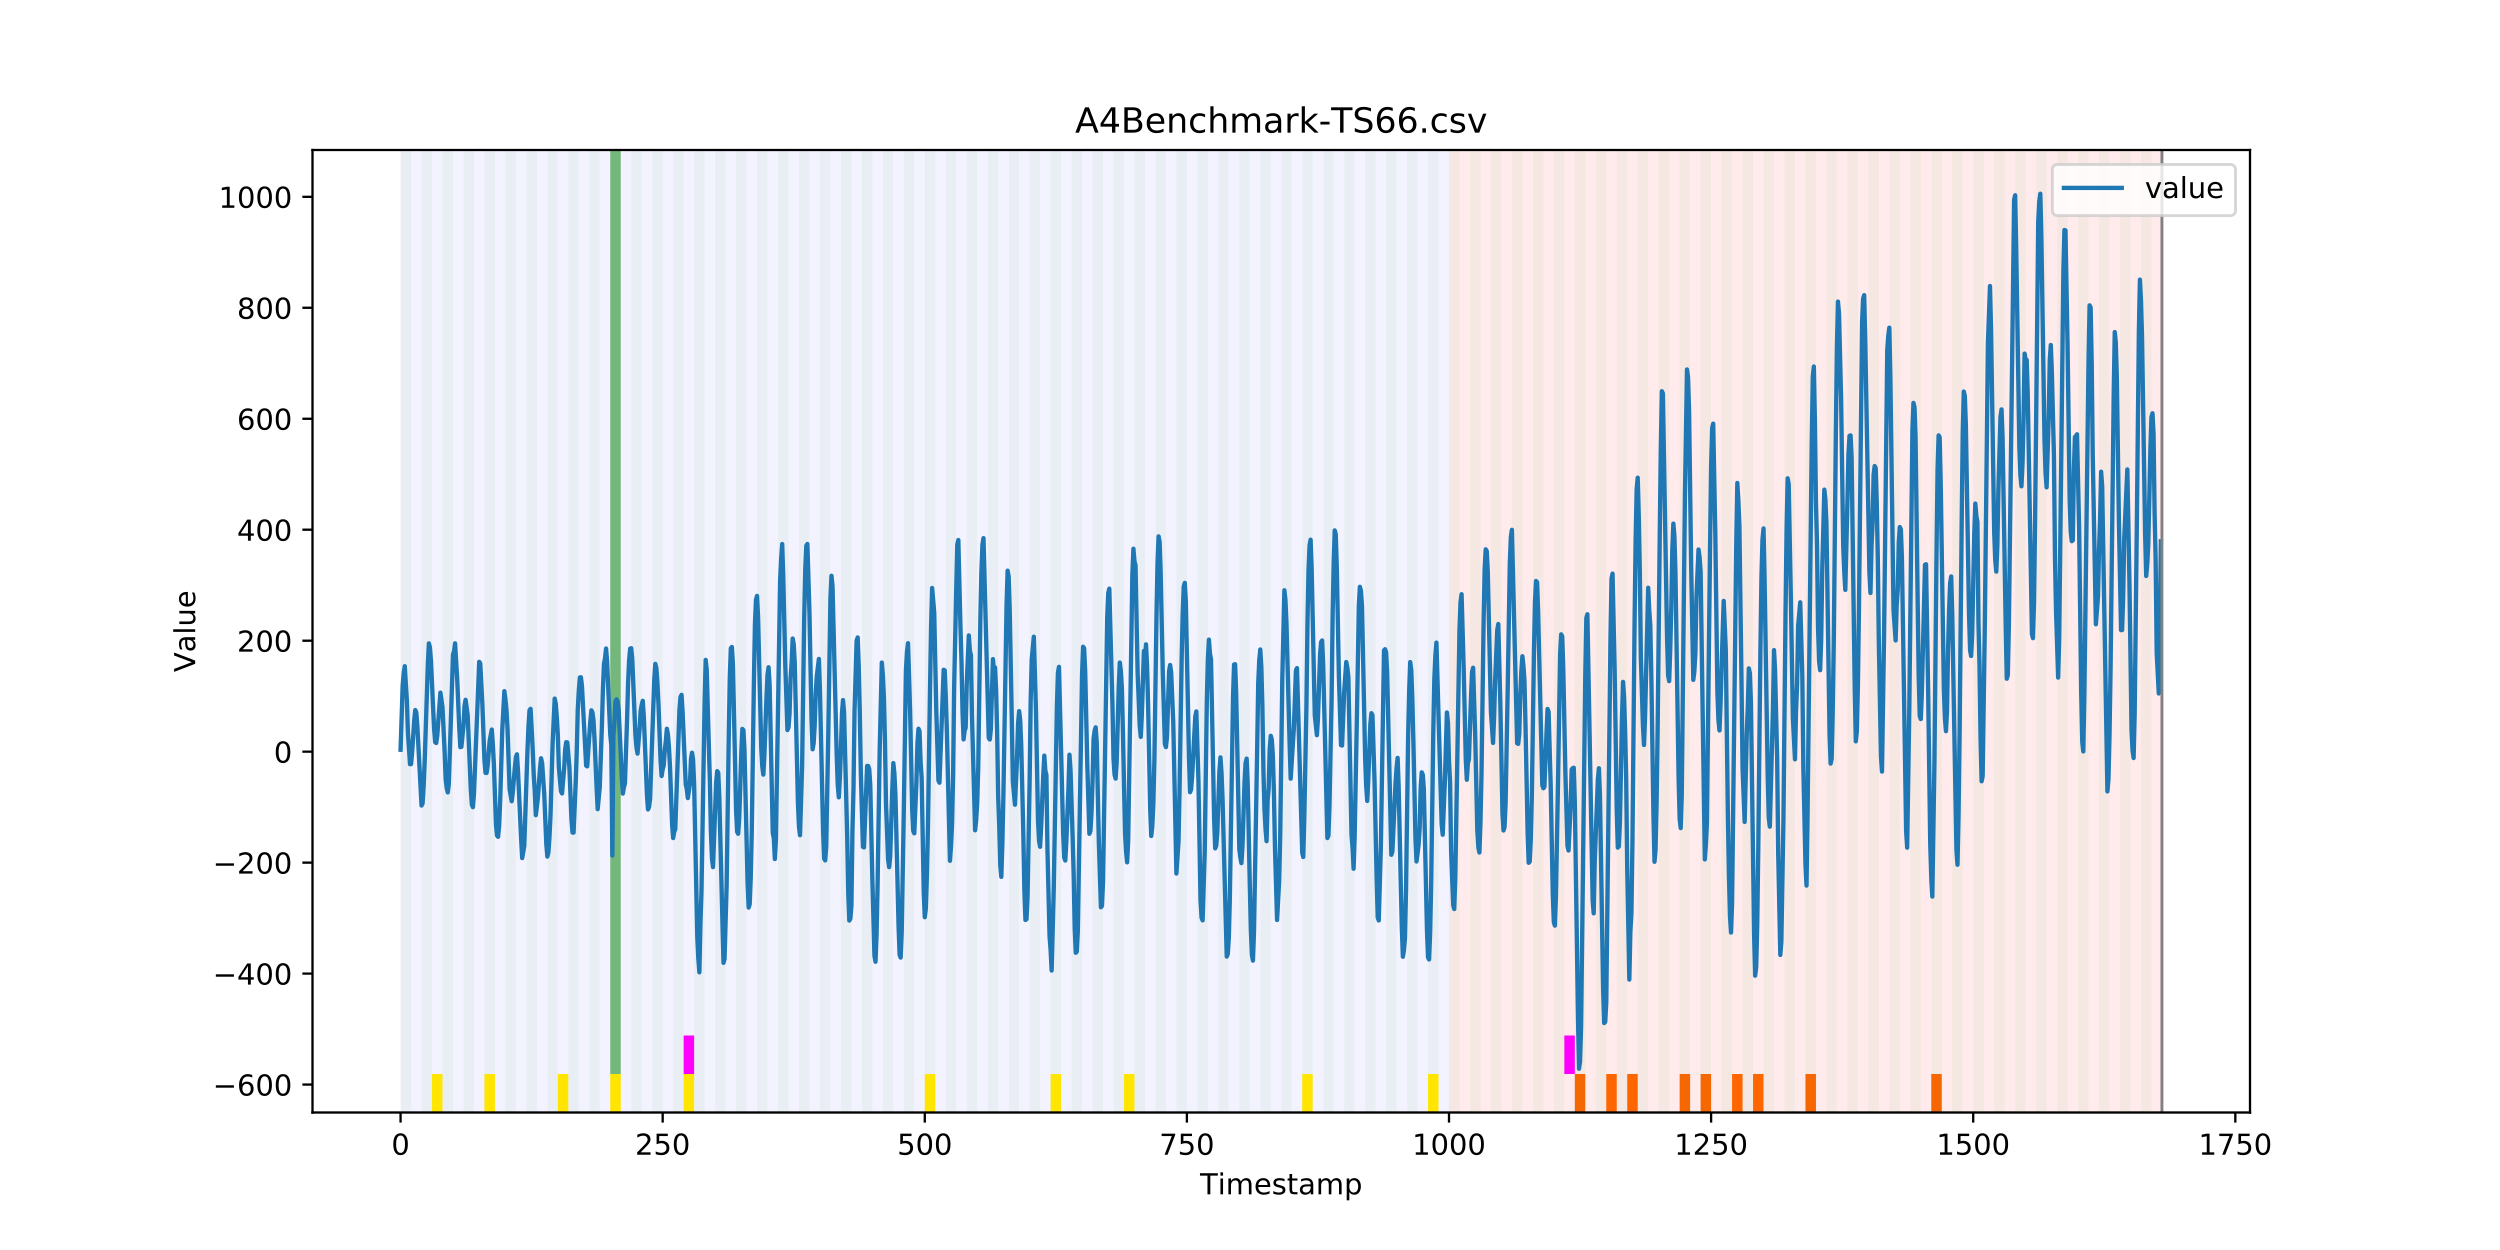 <?xml version="1.0" encoding="utf-8" standalone="no"?>
<!DOCTYPE svg PUBLIC "-//W3C//DTD SVG 1.1//EN"
  "http://www.w3.org/Graphics/SVG/1.1/DTD/svg11.dtd">
<!-- Created with matplotlib (https://matplotlib.org/) -->
<svg height="432pt" version="1.1" viewBox="0 0 864 432" width="864pt" xmlns="http://www.w3.org/2000/svg" xmlns:xlink="http://www.w3.org/1999/xlink">
 <defs>
  <style type="text/css">
*{stroke-linecap:butt;stroke-linejoin:round;}
  </style>
 </defs>
 <g id="figure_1">
  <g id="patch_1">
   <path d="M 0 432 
L 864 432 
L 864 0 
L 0 0 
z
" style="fill:#ffffff;"/>
  </g>
  <g id="axes_1">
   <g id="patch_2">
    <path d="M 108 384.48 
L 777.6 384.48 
L 777.6 51.84 
L 108 51.84 
z
" style="fill:#ffffff;"/>
   </g>
   <g id="patch_3">
    <path clip-path="url(#p0fc771732b)" d="M 138.436 384.48 
L 138.436 51.84 
L 500.774 51.84 
L 500.774 384.48 
z
" style="fill:#0000ff;opacity:0.05;"/>
   </g>
   <g id="patch_4">
    <path clip-path="url(#p0fc771732b)" d="M 500.774 384.48 
L 500.774 51.84 
L 747.164 51.84 
L 747.164 384.48 
z
" style="fill:#ff0000;opacity:0.08;"/>
   </g>
   <g id="patch_5">
    <path clip-path="url(#p0fc771732b)" d="M 138.436 384.48 
L 138.436 51.84 
L 142.06 51.84 
L 142.06 384.48 
z
" style="fill:#008000;opacity:0.04;"/>
   </g>
   <g id="patch_6">
    <path clip-path="url(#p0fc771732b)" d="M 145.683 384.48 
L 145.683 51.84 
L 149.306 51.84 
L 149.306 384.48 
z
" style="fill:#008000;opacity:0.04;"/>
   </g>
   <g id="patch_7">
    <path clip-path="url(#p0fc771732b)" d="M 149.306 384.48 
L 149.306 371.174 
L 152.93 371.174 
L 152.93 384.48 
z
" style="fill:#ffe500;"/>
   </g>
   <g id="patch_8">
    <path clip-path="url(#p0fc771732b)" d="M 152.93 384.48 
L 152.93 51.84 
L 156.553 51.84 
L 156.553 384.48 
z
" style="fill:#008000;opacity:0.04;"/>
   </g>
   <g id="patch_9">
    <path clip-path="url(#p0fc771732b)" d="M 160.177 384.48 
L 160.177 51.84 
L 163.8 51.84 
L 163.8 384.48 
z
" style="fill:#008000;opacity:0.04;"/>
   </g>
   <g id="patch_10">
    <path clip-path="url(#p0fc771732b)" d="M 167.423 384.48 
L 167.423 51.84 
L 171.047 51.84 
L 171.047 384.48 
z
" style="fill:#008000;opacity:0.04;"/>
   </g>
   <g id="patch_11">
    <path clip-path="url(#p0fc771732b)" d="M 167.423 384.48 
L 167.423 371.174 
L 171.047 371.174 
L 171.047 384.48 
z
" style="fill:#ffe500;"/>
   </g>
   <g id="patch_12">
    <path clip-path="url(#p0fc771732b)" d="M 174.67 384.48 
L 174.67 51.84 
L 178.294 51.84 
L 178.294 384.48 
z
" style="fill:#008000;opacity:0.04;"/>
   </g>
   <g id="patch_13">
    <path clip-path="url(#p0fc771732b)" d="M 181.917 384.48 
L 181.917 51.84 
L 185.54 51.84 
L 185.54 384.48 
z
" style="fill:#008000;opacity:0.04;"/>
   </g>
   <g id="patch_14">
    <path clip-path="url(#p0fc771732b)" d="M 544.255 384.48 
L 544.255 371.174 
L 547.878 371.174 
L 547.878 384.48 
z
" style="fill:#ff6600;"/>
   </g>
   <g id="patch_15">
    <path clip-path="url(#p0fc771732b)" d="M 189.164 384.48 
L 189.164 51.84 
L 192.787 51.84 
L 192.787 384.48 
z
" style="fill:#008000;opacity:0.04;"/>
   </g>
   <g id="patch_16">
    <path clip-path="url(#p0fc771732b)" d="M 192.787 384.48 
L 192.787 371.174 
L 196.41 371.174 
L 196.41 384.48 
z
" style="fill:#ffe500;"/>
   </g>
   <g id="patch_17">
    <path clip-path="url(#p0fc771732b)" d="M 555.125 384.48 
L 555.125 371.174 
L 558.748 371.174 
L 558.748 384.48 
z
" style="fill:#ff6600;"/>
   </g>
   <g id="patch_18">
    <path clip-path="url(#p0fc771732b)" d="M 196.41 384.48 
L 196.41 51.84 
L 200.034 51.84 
L 200.034 384.48 
z
" style="fill:#008000;opacity:0.04;"/>
   </g>
   <g id="patch_19">
    <path clip-path="url(#p0fc771732b)" d="M 562.371 384.48 
L 562.371 371.174 
L 565.995 371.174 
L 565.995 384.48 
z
" style="fill:#ff6600;"/>
   </g>
   <g id="patch_20">
    <path clip-path="url(#p0fc771732b)" d="M 203.657 384.48 
L 203.657 51.84 
L 207.281 51.84 
L 207.281 384.48 
z
" style="fill:#008000;opacity:0.04;"/>
   </g>
   <g id="patch_21">
    <path clip-path="url(#p0fc771732b)" d="M 210.904 384.48 
L 210.904 51.84 
L 214.527 51.84 
L 214.527 384.48 
z
" style="fill:#008000;opacity:0.04;"/>
   </g>
   <g id="patch_22">
    <path clip-path="url(#p0fc771732b)" d="M 210.904 371.174 
L 210.904 51.84 
L 214.527 51.84 
L 214.527 371.174 
z
" style="fill:#008000;opacity:0.5;"/>
   </g>
   <g id="patch_23">
    <path clip-path="url(#p0fc771732b)" d="M 210.904 384.48 
L 210.904 371.174 
L 214.527 371.174 
L 214.527 384.48 
z
" style="fill:#ffe500;"/>
   </g>
   <g id="patch_24">
    <path clip-path="url(#p0fc771732b)" d="M 218.151 384.48 
L 218.151 51.84 
L 221.774 51.84 
L 221.774 384.48 
z
" style="fill:#008000;opacity:0.04;"/>
   </g>
   <g id="patch_25">
    <path clip-path="url(#p0fc771732b)" d="M 580.488 384.48 
L 580.488 371.174 
L 584.112 371.174 
L 584.112 384.48 
z
" style="fill:#ff6600;"/>
   </g>
   <g id="patch_26">
    <path clip-path="url(#p0fc771732b)" d="M 225.397 384.48 
L 225.397 51.84 
L 229.021 51.84 
L 229.021 384.48 
z
" style="fill:#008000;opacity:0.04;"/>
   </g>
   <g id="patch_27">
    <path clip-path="url(#p0fc771732b)" d="M 587.735 384.48 
L 587.735 371.174 
L 591.358 371.174 
L 591.358 384.48 
z
" style="fill:#ff6600;"/>
   </g>
   <g id="patch_28">
    <path clip-path="url(#p0fc771732b)" d="M 232.644 384.48 
L 232.644 51.84 
L 236.268 51.84 
L 236.268 384.48 
z
" style="fill:#008000;opacity:0.04;"/>
   </g>
   <g id="patch_29">
    <path clip-path="url(#p0fc771732b)" d="M 236.268 371.174 
L 236.268 357.869 
L 239.891 357.869 
L 239.891 371.174 
z
" style="fill:#ff00ff;"/>
   </g>
   <g id="patch_30">
    <path clip-path="url(#p0fc771732b)" d="M 236.268 384.48 
L 236.268 371.174 
L 239.891 371.174 
L 239.891 384.48 
z
" style="fill:#ffe500;"/>
   </g>
   <g id="patch_31">
    <path clip-path="url(#p0fc771732b)" d="M 598.605 384.48 
L 598.605 371.174 
L 602.229 371.174 
L 602.229 384.48 
z
" style="fill:#ff6600;"/>
   </g>
   <g id="patch_32">
    <path clip-path="url(#p0fc771732b)" d="M 239.891 384.48 
L 239.891 51.84 
L 243.514 51.84 
L 243.514 384.48 
z
" style="fill:#008000;opacity:0.04;"/>
   </g>
   <g id="patch_33">
    <path clip-path="url(#p0fc771732b)" d="M 605.852 384.48 
L 605.852 371.174 
L 609.475 371.174 
L 609.475 384.48 
z
" style="fill:#ff6600;"/>
   </g>
   <g id="patch_34">
    <path clip-path="url(#p0fc771732b)" d="M 247.138 384.48 
L 247.138 51.84 
L 250.761 51.84 
L 250.761 384.48 
z
" style="fill:#008000;opacity:0.04;"/>
   </g>
   <g id="patch_35">
    <path clip-path="url(#p0fc771732b)" d="M 254.384 384.48 
L 254.384 51.84 
L 258.008 51.84 
L 258.008 384.48 
z
" style="fill:#008000;opacity:0.04;"/>
   </g>
   <g id="patch_36">
    <path clip-path="url(#p0fc771732b)" d="M 261.631 384.48 
L 261.631 51.84 
L 265.255 51.84 
L 265.255 384.48 
z
" style="fill:#008000;opacity:0.04;"/>
   </g>
   <g id="patch_37">
    <path clip-path="url(#p0fc771732b)" d="M 623.969 384.48 
L 623.969 371.174 
L 627.592 371.174 
L 627.592 384.48 
z
" style="fill:#ff6600;"/>
   </g>
   <g id="patch_38">
    <path clip-path="url(#p0fc771732b)" d="M 268.878 384.48 
L 268.878 51.84 
L 272.501 51.84 
L 272.501 384.48 
z
" style="fill:#008000;opacity:0.04;"/>
   </g>
   <g id="patch_39">
    <path clip-path="url(#p0fc771732b)" d="M 276.125 384.48 
L 276.125 51.84 
L 279.748 51.84 
L 279.748 384.48 
z
" style="fill:#008000;opacity:0.04;"/>
   </g>
   <g id="patch_40">
    <path clip-path="url(#p0fc771732b)" d="M 283.371 384.48 
L 283.371 51.84 
L 286.995 51.84 
L 286.995 384.48 
z
" style="fill:#008000;opacity:0.04;"/>
   </g>
   <g id="patch_41">
    <path clip-path="url(#p0fc771732b)" d="M 290.618 384.48 
L 290.618 51.84 
L 294.242 51.84 
L 294.242 384.48 
z
" style="fill:#008000;opacity:0.04;"/>
   </g>
   <g id="patch_42">
    <path clip-path="url(#p0fc771732b)" d="M 297.865 384.48 
L 297.865 51.84 
L 301.488 51.84 
L 301.488 384.48 
z
" style="fill:#008000;opacity:0.04;"/>
   </g>
   <g id="patch_43">
    <path clip-path="url(#p0fc771732b)" d="M 305.112 384.48 
L 305.112 51.84 
L 308.735 51.84 
L 308.735 384.48 
z
" style="fill:#008000;opacity:0.04;"/>
   </g>
   <g id="patch_44">
    <path clip-path="url(#p0fc771732b)" d="M 667.449 384.48 
L 667.449 371.174 
L 671.073 371.174 
L 671.073 384.48 
z
" style="fill:#ff6600;"/>
   </g>
   <g id="patch_45">
    <path clip-path="url(#p0fc771732b)" d="M 312.358 384.48 
L 312.358 51.84 
L 315.982 51.84 
L 315.982 384.48 
z
" style="fill:#008000;opacity:0.04;"/>
   </g>
   <g id="patch_46">
    <path clip-path="url(#p0fc771732b)" d="M 319.605 384.48 
L 319.605 51.84 
L 323.229 51.84 
L 323.229 384.48 
z
" style="fill:#008000;opacity:0.04;"/>
   </g>
   <g id="patch_47">
    <path clip-path="url(#p0fc771732b)" d="M 319.605 384.48 
L 319.605 371.174 
L 323.229 371.174 
L 323.229 384.48 
z
" style="fill:#ffe500;"/>
   </g>
   <g id="patch_48">
    <path clip-path="url(#p0fc771732b)" d="M 326.852 384.48 
L 326.852 51.84 
L 330.475 51.84 
L 330.475 384.48 
z
" style="fill:#008000;opacity:0.04;"/>
   </g>
   <g id="patch_49">
    <path clip-path="url(#p0fc771732b)" d="M 334.099 384.48 
L 334.099 51.84 
L 337.722 51.84 
L 337.722 384.48 
z
" style="fill:#008000;opacity:0.04;"/>
   </g>
   <g id="patch_50">
    <path clip-path="url(#p0fc771732b)" d="M 341.345 384.48 
L 341.345 51.84 
L 344.969 51.84 
L 344.969 384.48 
z
" style="fill:#008000;opacity:0.04;"/>
   </g>
   <g id="patch_51">
    <path clip-path="url(#p0fc771732b)" d="M 348.592 384.48 
L 348.592 51.84 
L 352.216 51.84 
L 352.216 384.48 
z
" style="fill:#008000;opacity:0.04;"/>
   </g>
   <g id="patch_52">
    <path clip-path="url(#p0fc771732b)" d="M 355.839 384.48 
L 355.839 51.84 
L 359.462 51.84 
L 359.462 384.48 
z
" style="fill:#008000;opacity:0.04;"/>
   </g>
   <g id="patch_53">
    <path clip-path="url(#p0fc771732b)" d="M 363.086 384.48 
L 363.086 51.84 
L 366.709 51.84 
L 366.709 384.48 
z
" style="fill:#008000;opacity:0.04;"/>
   </g>
   <g id="patch_54">
    <path clip-path="url(#p0fc771732b)" d="M 363.086 384.48 
L 363.086 371.174 
L 366.709 371.174 
L 366.709 384.48 
z
" style="fill:#ffe500;"/>
   </g>
   <g id="patch_55">
    <path clip-path="url(#p0fc771732b)" d="M 370.332 384.48 
L 370.332 51.84 
L 373.956 51.84 
L 373.956 384.48 
z
" style="fill:#008000;opacity:0.04;"/>
   </g>
   <g id="patch_56">
    <path clip-path="url(#p0fc771732b)" d="M 377.579 384.48 
L 377.579 51.84 
L 381.203 51.84 
L 381.203 384.48 
z
" style="fill:#008000;opacity:0.04;"/>
   </g>
   <g id="patch_57">
    <path clip-path="url(#p0fc771732b)" d="M 384.826 384.48 
L 384.826 51.84 
L 388.449 51.84 
L 388.449 384.48 
z
" style="fill:#008000;opacity:0.04;"/>
   </g>
   <g id="patch_58">
    <path clip-path="url(#p0fc771732b)" d="M 388.449 384.48 
L 388.449 371.174 
L 392.073 371.174 
L 392.073 384.48 
z
" style="fill:#ffe500;"/>
   </g>
   <g id="patch_59">
    <path clip-path="url(#p0fc771732b)" d="M 392.073 384.48 
L 392.073 51.84 
L 395.696 51.84 
L 395.696 384.48 
z
" style="fill:#008000;opacity:0.04;"/>
   </g>
   <g id="patch_60">
    <path clip-path="url(#p0fc771732b)" d="M 399.319 384.48 
L 399.319 51.84 
L 402.943 51.84 
L 402.943 384.48 
z
" style="fill:#008000;opacity:0.04;"/>
   </g>
   <g id="patch_61">
    <path clip-path="url(#p0fc771732b)" d="M 406.566 384.48 
L 406.566 51.84 
L 410.19 51.84 
L 410.19 384.48 
z
" style="fill:#008000;opacity:0.04;"/>
   </g>
   <g id="patch_62">
    <path clip-path="url(#p0fc771732b)" d="M 413.813 384.48 
L 413.813 51.84 
L 417.436 51.84 
L 417.436 384.48 
z
" style="fill:#008000;opacity:0.04;"/>
   </g>
   <g id="patch_63">
    <path clip-path="url(#p0fc771732b)" d="M 421.06 384.48 
L 421.06 51.84 
L 424.683 51.84 
L 424.683 384.48 
z
" style="fill:#008000;opacity:0.04;"/>
   </g>
   <g id="patch_64">
    <path clip-path="url(#p0fc771732b)" d="M 428.306 384.48 
L 428.306 51.84 
L 431.93 51.84 
L 431.93 384.48 
z
" style="fill:#008000;opacity:0.04;"/>
   </g>
   <g id="patch_65">
    <path clip-path="url(#p0fc771732b)" d="M 435.553 384.48 
L 435.553 51.84 
L 439.177 51.84 
L 439.177 384.48 
z
" style="fill:#008000;opacity:0.04;"/>
   </g>
   <g id="patch_66">
    <path clip-path="url(#p0fc771732b)" d="M 442.8 384.48 
L 442.8 51.84 
L 446.423 51.84 
L 446.423 384.48 
z
" style="fill:#008000;opacity:0.04;"/>
   </g>
   <g id="patch_67">
    <path clip-path="url(#p0fc771732b)" d="M 450.047 384.48 
L 450.047 51.84 
L 453.67 51.84 
L 453.67 384.48 
z
" style="fill:#008000;opacity:0.04;"/>
   </g>
   <g id="patch_68">
    <path clip-path="url(#p0fc771732b)" d="M 450.047 384.48 
L 450.047 371.174 
L 453.67 371.174 
L 453.67 384.48 
z
" style="fill:#ffe500;"/>
   </g>
   <g id="patch_69">
    <path clip-path="url(#p0fc771732b)" d="M 457.294 384.48 
L 457.294 51.84 
L 460.917 51.84 
L 460.917 384.48 
z
" style="fill:#008000;opacity:0.04;"/>
   </g>
   <g id="patch_70">
    <path clip-path="url(#p0fc771732b)" d="M 464.54 384.48 
L 464.54 51.84 
L 468.164 51.84 
L 468.164 384.48 
z
" style="fill:#008000;opacity:0.04;"/>
   </g>
   <g id="patch_71">
    <path clip-path="url(#p0fc771732b)" d="M 471.787 384.48 
L 471.787 51.84 
L 475.41 51.84 
L 475.41 384.48 
z
" style="fill:#008000;opacity:0.04;"/>
   </g>
   <g id="patch_72">
    <path clip-path="url(#p0fc771732b)" d="M 479.034 384.48 
L 479.034 51.84 
L 482.657 51.84 
L 482.657 384.48 
z
" style="fill:#008000;opacity:0.04;"/>
   </g>
   <g id="patch_73">
    <path clip-path="url(#p0fc771732b)" d="M 486.281 384.48 
L 486.281 51.84 
L 489.904 51.84 
L 489.904 384.48 
z
" style="fill:#008000;opacity:0.04;"/>
   </g>
   <g id="patch_74">
    <path clip-path="url(#p0fc771732b)" d="M 493.527 384.48 
L 493.527 51.84 
L 497.151 51.84 
L 497.151 384.48 
z
" style="fill:#008000;opacity:0.04;"/>
   </g>
   <g id="patch_75">
    <path clip-path="url(#p0fc771732b)" d="M 493.527 384.48 
L 493.527 371.174 
L 497.151 371.174 
L 497.151 384.48 
z
" style="fill:#ffe500;"/>
   </g>
   <g id="patch_76">
    <path clip-path="url(#p0fc771732b)" d="M 500.774 384.48 
L 500.774 51.84 
L 504.397 51.84 
L 504.397 384.48 
z
" style="fill:#008000;opacity:0.04;"/>
   </g>
   <g id="patch_77">
    <path clip-path="url(#p0fc771732b)" d="M 508.021 384.48 
L 508.021 51.84 
L 511.644 51.84 
L 511.644 384.48 
z
" style="fill:#008000;opacity:0.04;"/>
   </g>
   <g id="patch_78">
    <path clip-path="url(#p0fc771732b)" d="M 515.268 384.48 
L 515.268 51.84 
L 518.891 51.84 
L 518.891 384.48 
z
" style="fill:#008000;opacity:0.04;"/>
   </g>
   <g id="patch_79">
    <path clip-path="url(#p0fc771732b)" d="M 522.514 384.48 
L 522.514 51.84 
L 526.138 51.84 
L 526.138 384.48 
z
" style="fill:#008000;opacity:0.04;"/>
   </g>
   <g id="patch_80">
    <path clip-path="url(#p0fc771732b)" d="M 529.761 384.48 
L 529.761 51.84 
L 533.384 51.84 
L 533.384 384.48 
z
" style="fill:#008000;opacity:0.04;"/>
   </g>
   <g id="patch_81">
    <path clip-path="url(#p0fc771732b)" d="M 537.008 384.48 
L 537.008 51.84 
L 540.631 51.84 
L 540.631 384.48 
z
" style="fill:#008000;opacity:0.04;"/>
   </g>
   <g id="patch_82">
    <path clip-path="url(#p0fc771732b)" d="M 540.631 371.174 
L 540.631 357.869 
L 544.255 357.869 
L 544.255 371.174 
z
" style="fill:#ff00ff;"/>
   </g>
   <g id="patch_83">
    <path clip-path="url(#p0fc771732b)" d="M 544.255 384.48 
L 544.255 51.84 
L 547.878 51.84 
L 547.878 384.48 
z
" style="fill:#008000;opacity:0.04;"/>
   </g>
   <g id="patch_84">
    <path clip-path="url(#p0fc771732b)" d="M 551.501 384.48 
L 551.501 51.84 
L 555.125 51.84 
L 555.125 384.48 
z
" style="fill:#008000;opacity:0.04;"/>
   </g>
   <g id="patch_85">
    <path clip-path="url(#p0fc771732b)" d="M 558.748 384.48 
L 558.748 51.84 
L 562.371 51.84 
L 562.371 384.48 
z
" style="fill:#008000;opacity:0.04;"/>
   </g>
   <g id="patch_86">
    <path clip-path="url(#p0fc771732b)" d="M 565.995 384.48 
L 565.995 51.84 
L 569.618 51.84 
L 569.618 384.48 
z
" style="fill:#008000;opacity:0.04;"/>
   </g>
   <g id="patch_87">
    <path clip-path="url(#p0fc771732b)" d="M 573.242 384.48 
L 573.242 51.84 
L 576.865 51.84 
L 576.865 384.48 
z
" style="fill:#008000;opacity:0.04;"/>
   </g>
   <g id="patch_88">
    <path clip-path="url(#p0fc771732b)" d="M 580.488 384.48 
L 580.488 51.84 
L 584.112 51.84 
L 584.112 384.48 
z
" style="fill:#008000;opacity:0.04;"/>
   </g>
   <g id="patch_89">
    <path clip-path="url(#p0fc771732b)" d="M 587.735 384.48 
L 587.735 51.84 
L 591.358 51.84 
L 591.358 384.48 
z
" style="fill:#008000;opacity:0.04;"/>
   </g>
   <g id="patch_90">
    <path clip-path="url(#p0fc771732b)" d="M 594.982 384.48 
L 594.982 51.84 
L 598.605 51.84 
L 598.605 384.48 
z
" style="fill:#008000;opacity:0.04;"/>
   </g>
   <g id="patch_91">
    <path clip-path="url(#p0fc771732b)" d="M 602.229 384.48 
L 602.229 51.84 
L 605.852 51.84 
L 605.852 384.48 
z
" style="fill:#008000;opacity:0.04;"/>
   </g>
   <g id="patch_92">
    <path clip-path="url(#p0fc771732b)" d="M 609.475 384.48 
L 609.475 51.84 
L 613.099 51.84 
L 613.099 384.48 
z
" style="fill:#008000;opacity:0.04;"/>
   </g>
   <g id="patch_93">
    <path clip-path="url(#p0fc771732b)" d="M 616.722 384.48 
L 616.722 51.84 
L 620.345 51.84 
L 620.345 384.48 
z
" style="fill:#008000;opacity:0.04;"/>
   </g>
   <g id="patch_94">
    <path clip-path="url(#p0fc771732b)" d="M 623.969 384.48 
L 623.969 51.84 
L 627.592 51.84 
L 627.592 384.48 
z
" style="fill:#008000;opacity:0.04;"/>
   </g>
   <g id="patch_95">
    <path clip-path="url(#p0fc771732b)" d="M 631.216 384.48 
L 631.216 51.84 
L 634.839 51.84 
L 634.839 384.48 
z
" style="fill:#008000;opacity:0.04;"/>
   </g>
   <g id="patch_96">
    <path clip-path="url(#p0fc771732b)" d="M 638.462 384.48 
L 638.462 51.84 
L 642.086 51.84 
L 642.086 384.48 
z
" style="fill:#008000;opacity:0.04;"/>
   </g>
   <g id="patch_97">
    <path clip-path="url(#p0fc771732b)" d="M 645.709 384.48 
L 645.709 51.84 
L 649.332 51.84 
L 649.332 384.48 
z
" style="fill:#008000;opacity:0.04;"/>
   </g>
   <g id="patch_98">
    <path clip-path="url(#p0fc771732b)" d="M 652.956 384.48 
L 652.956 51.84 
L 656.579 51.84 
L 656.579 384.48 
z
" style="fill:#008000;opacity:0.04;"/>
   </g>
   <g id="patch_99">
    <path clip-path="url(#p0fc771732b)" d="M 660.203 384.48 
L 660.203 51.84 
L 663.826 51.84 
L 663.826 384.48 
z
" style="fill:#008000;opacity:0.04;"/>
   </g>
   <g id="patch_100">
    <path clip-path="url(#p0fc771732b)" d="M 667.449 384.48 
L 667.449 51.84 
L 671.073 51.84 
L 671.073 384.48 
z
" style="fill:#008000;opacity:0.04;"/>
   </g>
   <g id="patch_101">
    <path clip-path="url(#p0fc771732b)" d="M 674.696 384.48 
L 674.696 51.84 
L 678.319 51.84 
L 678.319 384.48 
z
" style="fill:#008000;opacity:0.04;"/>
   </g>
   <g id="patch_102">
    <path clip-path="url(#p0fc771732b)" d="M 681.943 384.48 
L 681.943 51.84 
L 685.566 51.84 
L 685.566 384.48 
z
" style="fill:#008000;opacity:0.04;"/>
   </g>
   <g id="patch_103">
    <path clip-path="url(#p0fc771732b)" d="M 689.19 384.48 
L 689.19 51.84 
L 692.813 51.84 
L 692.813 384.48 
z
" style="fill:#008000;opacity:0.04;"/>
   </g>
   <g id="patch_104">
    <path clip-path="url(#p0fc771732b)" d="M 696.436 384.48 
L 696.436 51.84 
L 700.06 51.84 
L 700.06 384.48 
z
" style="fill:#008000;opacity:0.04;"/>
   </g>
   <g id="patch_105">
    <path clip-path="url(#p0fc771732b)" d="M 703.683 384.48 
L 703.683 51.84 
L 707.306 51.84 
L 707.306 384.48 
z
" style="fill:#008000;opacity:0.04;"/>
   </g>
   <g id="patch_106">
    <path clip-path="url(#p0fc771732b)" d="M 710.93 384.48 
L 710.93 51.84 
L 714.553 51.84 
L 714.553 384.48 
z
" style="fill:#008000;opacity:0.04;"/>
   </g>
   <g id="patch_107">
    <path clip-path="url(#p0fc771732b)" d="M 718.177 384.48 
L 718.177 51.84 
L 721.8 51.84 
L 721.8 384.48 
z
" style="fill:#008000;opacity:0.04;"/>
   </g>
   <g id="patch_108">
    <path clip-path="url(#p0fc771732b)" d="M 725.423 384.48 
L 725.423 51.84 
L 729.047 51.84 
L 729.047 384.48 
z
" style="fill:#008000;opacity:0.04;"/>
   </g>
   <g id="patch_109">
    <path clip-path="url(#p0fc771732b)" d="M 732.67 384.48 
L 732.67 51.84 
L 736.294 51.84 
L 736.294 384.48 
z
" style="fill:#008000;opacity:0.04;"/>
   </g>
   <g id="patch_110">
    <path clip-path="url(#p0fc771732b)" d="M 739.917 384.48 
L 739.917 51.84 
L 743.54 51.84 
L 743.54 384.48 
z
" style="fill:#008000;opacity:0.04;"/>
   </g>
   <g id="matplotlib.axis_1">
    <g id="xtick_1">
     <g id="line2d_1">
      <defs>
       <path d="M 0 0 
L 0 3.5 
" id="m165c3ae7a0" style="stroke:#000000;stroke-width:0.8;"/>
      </defs>
      <g>
       <use style="stroke:#000000;stroke-width:0.8;" x="138.436" xlink:href="#m165c3ae7a0" y="384.48"/>
      </g>
     </g>
     <g id="text_1">
      <!-- 0 -->
      <defs>
       <path d="M 31.781 66.406 
Q 24.172 66.406 20.328 58.906 
Q 16.5 51.422 16.5 36.375 
Q 16.5 21.391 20.328 13.891 
Q 24.172 6.391 31.781 6.391 
Q 39.453 6.391 43.281 13.891 
Q 47.125 21.391 47.125 36.375 
Q 47.125 51.422 43.281 58.906 
Q 39.453 66.406 31.781 66.406 
z
M 31.781 74.219 
Q 44.047 74.219 50.516 64.516 
Q 56.984 54.828 56.984 36.375 
Q 56.984 17.969 50.516 8.266 
Q 44.047 -1.422 31.781 -1.422 
Q 19.531 -1.422 13.062 8.266 
Q 6.594 17.969 6.594 36.375 
Q 6.594 54.828 13.062 64.516 
Q 19.531 74.219 31.781 74.219 
z
" id="DejaVuSans-48"/>
      </defs>
      <g transform="translate(135.255 399.078)scale(0.1 -0.1)">
       <use xlink:href="#DejaVuSans-48"/>
      </g>
     </g>
    </g>
    <g id="xtick_2">
     <g id="line2d_2">
      <g>
       <use style="stroke:#000000;stroke-width:0.8;" x="229.021" xlink:href="#m165c3ae7a0" y="384.48"/>
      </g>
     </g>
     <g id="text_2">
      <!-- 250 -->
      <defs>
       <path d="M 19.188 8.297 
L 53.609 8.297 
L 53.609 0 
L 7.328 0 
L 7.328 8.297 
Q 12.938 14.109 22.625 23.891 
Q 32.328 33.688 34.812 36.531 
Q 39.547 41.844 41.422 45.531 
Q 43.312 49.219 43.312 52.781 
Q 43.312 58.594 39.234 62.25 
Q 35.156 65.922 28.609 65.922 
Q 23.969 65.922 18.812 64.312 
Q 13.672 62.703 7.812 59.422 
L 7.812 69.391 
Q 13.766 71.781 18.938 73 
Q 24.125 74.219 28.422 74.219 
Q 39.75 74.219 46.484 68.547 
Q 53.219 62.891 53.219 53.422 
Q 53.219 48.922 51.531 44.891 
Q 49.859 40.875 45.406 35.406 
Q 44.188 33.984 37.641 27.219 
Q 31.109 20.453 19.188 8.297 
z
" id="DejaVuSans-50"/>
       <path d="M 10.797 72.906 
L 49.516 72.906 
L 49.516 64.594 
L 19.828 64.594 
L 19.828 46.734 
Q 21.969 47.469 24.109 47.828 
Q 26.266 48.188 28.422 48.188 
Q 40.625 48.188 47.75 41.5 
Q 54.891 34.812 54.891 23.391 
Q 54.891 11.625 47.562 5.094 
Q 40.234 -1.422 26.906 -1.422 
Q 22.312 -1.422 17.547 -0.641 
Q 12.797 0.141 7.719 1.703 
L 7.719 11.625 
Q 12.109 9.234 16.797 8.062 
Q 21.484 6.891 26.703 6.891 
Q 35.156 6.891 40.078 11.328 
Q 45.016 15.766 45.016 23.391 
Q 45.016 31 40.078 35.438 
Q 35.156 39.891 26.703 39.891 
Q 22.75 39.891 18.812 39.016 
Q 14.891 38.141 10.797 36.281 
z
" id="DejaVuSans-53"/>
      </defs>
      <g transform="translate(219.477 399.078)scale(0.1 -0.1)">
       <use xlink:href="#DejaVuSans-50"/>
       <use x="63.623" xlink:href="#DejaVuSans-53"/>
       <use x="127.246" xlink:href="#DejaVuSans-48"/>
      </g>
     </g>
    </g>
    <g id="xtick_3">
     <g id="line2d_3">
      <g>
       <use style="stroke:#000000;stroke-width:0.8;" x="319.605" xlink:href="#m165c3ae7a0" y="384.48"/>
      </g>
     </g>
     <g id="text_3">
      <!-- 500 -->
      <g transform="translate(310.061 399.078)scale(0.1 -0.1)">
       <use xlink:href="#DejaVuSans-53"/>
       <use x="63.623" xlink:href="#DejaVuSans-48"/>
       <use x="127.246" xlink:href="#DejaVuSans-48"/>
      </g>
     </g>
    </g>
    <g id="xtick_4">
     <g id="line2d_4">
      <g>
       <use style="stroke:#000000;stroke-width:0.8;" x="410.19" xlink:href="#m165c3ae7a0" y="384.48"/>
      </g>
     </g>
     <g id="text_4">
      <!-- 750 -->
      <defs>
       <path d="M 8.203 72.906 
L 55.078 72.906 
L 55.078 68.703 
L 28.609 0 
L 18.312 0 
L 43.219 64.594 
L 8.203 64.594 
z
" id="DejaVuSans-55"/>
      </defs>
      <g transform="translate(400.646 399.078)scale(0.1 -0.1)">
       <use xlink:href="#DejaVuSans-55"/>
       <use x="63.623" xlink:href="#DejaVuSans-53"/>
       <use x="127.246" xlink:href="#DejaVuSans-48"/>
      </g>
     </g>
    </g>
    <g id="xtick_5">
     <g id="line2d_5">
      <g>
       <use style="stroke:#000000;stroke-width:0.8;" x="500.774" xlink:href="#m165c3ae7a0" y="384.48"/>
      </g>
     </g>
     <g id="text_5">
      <!-- 1000 -->
      <defs>
       <path d="M 12.406 8.297 
L 28.516 8.297 
L 28.516 63.922 
L 10.984 60.406 
L 10.984 69.391 
L 28.422 72.906 
L 38.281 72.906 
L 38.281 8.297 
L 54.391 8.297 
L 54.391 0 
L 12.406 0 
z
" id="DejaVuSans-49"/>
      </defs>
      <g transform="translate(488.049 399.078)scale(0.1 -0.1)">
       <use xlink:href="#DejaVuSans-49"/>
       <use x="63.623" xlink:href="#DejaVuSans-48"/>
       <use x="127.246" xlink:href="#DejaVuSans-48"/>
       <use x="190.869" xlink:href="#DejaVuSans-48"/>
      </g>
     </g>
    </g>
    <g id="xtick_6">
     <g id="line2d_6">
      <g>
       <use style="stroke:#000000;stroke-width:0.8;" x="591.358" xlink:href="#m165c3ae7a0" y="384.48"/>
      </g>
     </g>
     <g id="text_6">
      <!-- 1250 -->
      <g transform="translate(578.633 399.078)scale(0.1 -0.1)">
       <use xlink:href="#DejaVuSans-49"/>
       <use x="63.623" xlink:href="#DejaVuSans-50"/>
       <use x="127.246" xlink:href="#DejaVuSans-53"/>
       <use x="190.869" xlink:href="#DejaVuSans-48"/>
      </g>
     </g>
    </g>
    <g id="xtick_7">
     <g id="line2d_7">
      <g>
       <use style="stroke:#000000;stroke-width:0.8;" x="681.943" xlink:href="#m165c3ae7a0" y="384.48"/>
      </g>
     </g>
     <g id="text_7">
      <!-- 1500 -->
      <g transform="translate(669.218 399.078)scale(0.1 -0.1)">
       <use xlink:href="#DejaVuSans-49"/>
       <use x="63.623" xlink:href="#DejaVuSans-53"/>
       <use x="127.246" xlink:href="#DejaVuSans-48"/>
       <use x="190.869" xlink:href="#DejaVuSans-48"/>
      </g>
     </g>
    </g>
    <g id="xtick_8">
     <g id="line2d_8">
      <g>
       <use style="stroke:#000000;stroke-width:0.8;" x="772.527" xlink:href="#m165c3ae7a0" y="384.48"/>
      </g>
     </g>
     <g id="text_8">
      <!-- 1750 -->
      <g transform="translate(759.802 399.078)scale(0.1 -0.1)">
       <use xlink:href="#DejaVuSans-49"/>
       <use x="63.623" xlink:href="#DejaVuSans-55"/>
       <use x="127.246" xlink:href="#DejaVuSans-53"/>
       <use x="190.869" xlink:href="#DejaVuSans-48"/>
      </g>
     </g>
    </g>
    <g id="text_9">
     <!-- Timestamp -->
     <defs>
      <path d="M -0.297 72.906 
L 61.375 72.906 
L 61.375 64.594 
L 35.5 64.594 
L 35.5 0 
L 25.594 0 
L 25.594 64.594 
L -0.297 64.594 
z
" id="DejaVuSans-84"/>
      <path d="M 9.422 54.688 
L 18.406 54.688 
L 18.406 0 
L 9.422 0 
z
M 9.422 75.984 
L 18.406 75.984 
L 18.406 64.594 
L 9.422 64.594 
z
" id="DejaVuSans-105"/>
      <path d="M 52 44.188 
Q 55.375 50.25 60.062 53.125 
Q 64.75 56 71.094 56 
Q 79.641 56 84.281 50.016 
Q 88.922 44.047 88.922 33.016 
L 88.922 0 
L 79.891 0 
L 79.891 32.719 
Q 79.891 40.578 77.094 44.375 
Q 74.312 48.188 68.609 48.188 
Q 61.625 48.188 57.562 43.547 
Q 53.516 38.922 53.516 30.906 
L 53.516 0 
L 44.484 0 
L 44.484 32.719 
Q 44.484 40.625 41.703 44.406 
Q 38.922 48.188 33.109 48.188 
Q 26.219 48.188 22.156 43.531 
Q 18.109 38.875 18.109 30.906 
L 18.109 0 
L 9.078 0 
L 9.078 54.688 
L 18.109 54.688 
L 18.109 46.188 
Q 21.188 51.219 25.484 53.609 
Q 29.781 56 35.688 56 
Q 41.656 56 45.828 52.969 
Q 50 49.953 52 44.188 
z
" id="DejaVuSans-109"/>
      <path d="M 56.203 29.594 
L 56.203 25.203 
L 14.891 25.203 
Q 15.484 15.922 20.484 11.062 
Q 25.484 6.203 34.422 6.203 
Q 39.594 6.203 44.453 7.469 
Q 49.312 8.734 54.109 11.281 
L 54.109 2.781 
Q 49.266 0.734 44.188 -0.344 
Q 39.109 -1.422 33.891 -1.422 
Q 20.797 -1.422 13.156 6.188 
Q 5.516 13.812 5.516 26.812 
Q 5.516 40.234 12.766 48.109 
Q 20.016 56 32.328 56 
Q 43.359 56 49.781 48.891 
Q 56.203 41.797 56.203 29.594 
z
M 47.219 32.234 
Q 47.125 39.594 43.094 43.984 
Q 39.062 48.391 32.422 48.391 
Q 24.906 48.391 20.391 44.141 
Q 15.875 39.891 15.188 32.172 
z
" id="DejaVuSans-101"/>
      <path d="M 44.281 53.078 
L 44.281 44.578 
Q 40.484 46.531 36.375 47.5 
Q 32.281 48.484 27.875 48.484 
Q 21.188 48.484 17.844 46.438 
Q 14.5 44.391 14.5 40.281 
Q 14.5 37.156 16.891 35.375 
Q 19.281 33.594 26.516 31.984 
L 29.594 31.297 
Q 39.156 29.25 43.188 25.516 
Q 47.219 21.781 47.219 15.094 
Q 47.219 7.469 41.188 3.016 
Q 35.156 -1.422 24.609 -1.422 
Q 20.219 -1.422 15.453 -0.562 
Q 10.688 0.297 5.422 2 
L 5.422 11.281 
Q 10.406 8.688 15.234 7.391 
Q 20.062 6.109 24.812 6.109 
Q 31.156 6.109 34.562 8.281 
Q 37.984 10.453 37.984 14.406 
Q 37.984 18.062 35.516 20.016 
Q 33.062 21.969 24.703 23.781 
L 21.578 24.516 
Q 13.234 26.266 9.516 29.906 
Q 5.812 33.547 5.812 39.891 
Q 5.812 47.609 11.281 51.797 
Q 16.75 56 26.812 56 
Q 31.781 56 36.172 55.266 
Q 40.578 54.547 44.281 53.078 
z
" id="DejaVuSans-115"/>
      <path d="M 18.312 70.219 
L 18.312 54.688 
L 36.812 54.688 
L 36.812 47.703 
L 18.312 47.703 
L 18.312 18.016 
Q 18.312 11.328 20.141 9.422 
Q 21.969 7.516 27.594 7.516 
L 36.812 7.516 
L 36.812 0 
L 27.594 0 
Q 17.188 0 13.234 3.875 
Q 9.281 7.766 9.281 18.016 
L 9.281 47.703 
L 2.688 47.703 
L 2.688 54.688 
L 9.281 54.688 
L 9.281 70.219 
z
" id="DejaVuSans-116"/>
      <path d="M 34.281 27.484 
Q 23.391 27.484 19.188 25 
Q 14.984 22.516 14.984 16.5 
Q 14.984 11.719 18.141 8.906 
Q 21.297 6.109 26.703 6.109 
Q 34.188 6.109 38.703 11.406 
Q 43.219 16.703 43.219 25.484 
L 43.219 27.484 
z
M 52.203 31.203 
L 52.203 0 
L 43.219 0 
L 43.219 8.297 
Q 40.141 3.328 35.547 0.953 
Q 30.953 -1.422 24.312 -1.422 
Q 15.922 -1.422 10.953 3.297 
Q 6 8.016 6 15.922 
Q 6 25.141 12.172 29.828 
Q 18.359 34.516 30.609 34.516 
L 43.219 34.516 
L 43.219 35.406 
Q 43.219 41.609 39.141 45 
Q 35.062 48.391 27.688 48.391 
Q 23 48.391 18.547 47.266 
Q 14.109 46.141 10.016 43.891 
L 10.016 52.203 
Q 14.938 54.109 19.578 55.047 
Q 24.219 56 28.609 56 
Q 40.484 56 46.344 49.844 
Q 52.203 43.703 52.203 31.203 
z
" id="DejaVuSans-97"/>
      <path d="M 18.109 8.203 
L 18.109 -20.797 
L 9.078 -20.797 
L 9.078 54.688 
L 18.109 54.688 
L 18.109 46.391 
Q 20.953 51.266 25.266 53.625 
Q 29.594 56 35.594 56 
Q 45.562 56 51.781 48.094 
Q 58.016 40.188 58.016 27.297 
Q 58.016 14.406 51.781 6.484 
Q 45.562 -1.422 35.594 -1.422 
Q 29.594 -1.422 25.266 0.953 
Q 20.953 3.328 18.109 8.203 
z
M 48.688 27.297 
Q 48.688 37.203 44.609 42.844 
Q 40.531 48.484 33.406 48.484 
Q 26.266 48.484 22.188 42.844 
Q 18.109 37.203 18.109 27.297 
Q 18.109 17.391 22.188 11.75 
Q 26.266 6.109 33.406 6.109 
Q 40.531 6.109 44.609 11.75 
Q 48.688 17.391 48.688 27.297 
z
" id="DejaVuSans-112"/>
     </defs>
     <g transform="translate(414.739 412.757)scale(0.1 -0.1)">
      <use xlink:href="#DejaVuSans-84"/>
      <use x="61.037" xlink:href="#DejaVuSans-105"/>
      <use x="88.82" xlink:href="#DejaVuSans-109"/>
      <use x="186.232" xlink:href="#DejaVuSans-101"/>
      <use x="247.756" xlink:href="#DejaVuSans-115"/>
      <use x="299.855" xlink:href="#DejaVuSans-116"/>
      <use x="339.064" xlink:href="#DejaVuSans-97"/>
      <use x="400.344" xlink:href="#DejaVuSans-109"/>
      <use x="497.756" xlink:href="#DejaVuSans-112"/>
     </g>
    </g>
   </g>
   <g id="matplotlib.axis_2">
    <g id="ytick_1">
     <g id="line2d_9">
      <defs>
       <path d="M 0 0 
L -3.5 0 
" id="m60cea08073" style="stroke:#000000;stroke-width:0.8;"/>
      </defs>
      <g>
       <use style="stroke:#000000;stroke-width:0.8;" x="108" xlink:href="#m60cea08073" y="374.825"/>
      </g>
     </g>
     <g id="text_10">
      <!-- −600 -->
      <defs>
       <path d="M 10.594 35.5 
L 73.188 35.5 
L 73.188 27.203 
L 10.594 27.203 
z
" id="DejaVuSans-8722"/>
       <path d="M 33.016 40.375 
Q 26.375 40.375 22.484 35.828 
Q 18.609 31.297 18.609 23.391 
Q 18.609 15.531 22.484 10.953 
Q 26.375 6.391 33.016 6.391 
Q 39.656 6.391 43.531 10.953 
Q 47.406 15.531 47.406 23.391 
Q 47.406 31.297 43.531 35.828 
Q 39.656 40.375 33.016 40.375 
z
M 52.594 71.297 
L 52.594 62.312 
Q 48.875 64.062 45.094 64.984 
Q 41.312 65.922 37.594 65.922 
Q 27.828 65.922 22.672 59.328 
Q 17.531 52.734 16.797 39.406 
Q 19.672 43.656 24.016 45.922 
Q 28.375 48.188 33.594 48.188 
Q 44.578 48.188 50.953 41.516 
Q 57.328 34.859 57.328 23.391 
Q 57.328 12.156 50.688 5.359 
Q 44.047 -1.422 33.016 -1.422 
Q 20.359 -1.422 13.672 8.266 
Q 6.984 17.969 6.984 36.375 
Q 6.984 53.656 15.188 63.938 
Q 23.391 74.219 37.203 74.219 
Q 40.922 74.219 44.703 73.484 
Q 48.484 72.75 52.594 71.297 
z
" id="DejaVuSans-54"/>
      </defs>
      <g transform="translate(73.533 378.625)scale(0.1 -0.1)">
       <use xlink:href="#DejaVuSans-8722"/>
       <use x="83.789" xlink:href="#DejaVuSans-54"/>
       <use x="147.412" xlink:href="#DejaVuSans-48"/>
       <use x="211.035" xlink:href="#DejaVuSans-48"/>
      </g>
     </g>
    </g>
    <g id="ytick_2">
     <g id="line2d_10">
      <g>
       <use style="stroke:#000000;stroke-width:0.8;" x="108" xlink:href="#m60cea08073" y="336.475"/>
      </g>
     </g>
     <g id="text_11">
      <!-- −400 -->
      <defs>
       <path d="M 37.797 64.312 
L 12.891 25.391 
L 37.797 25.391 
z
M 35.203 72.906 
L 47.609 72.906 
L 47.609 25.391 
L 58.016 25.391 
L 58.016 17.188 
L 47.609 17.188 
L 47.609 0 
L 37.797 0 
L 37.797 17.188 
L 4.891 17.188 
L 4.891 26.703 
z
" id="DejaVuSans-52"/>
      </defs>
      <g transform="translate(73.533 340.274)scale(0.1 -0.1)">
       <use xlink:href="#DejaVuSans-8722"/>
       <use x="83.789" xlink:href="#DejaVuSans-52"/>
       <use x="147.412" xlink:href="#DejaVuSans-48"/>
       <use x="211.035" xlink:href="#DejaVuSans-48"/>
      </g>
     </g>
    </g>
    <g id="ytick_3">
     <g id="line2d_11">
      <g>
       <use style="stroke:#000000;stroke-width:0.8;" x="108" xlink:href="#m60cea08073" y="298.124"/>
      </g>
     </g>
     <g id="text_12">
      <!-- −200 -->
      <g transform="translate(73.533 301.923)scale(0.1 -0.1)">
       <use xlink:href="#DejaVuSans-8722"/>
       <use x="83.789" xlink:href="#DejaVuSans-50"/>
       <use x="147.412" xlink:href="#DejaVuSans-48"/>
       <use x="211.035" xlink:href="#DejaVuSans-48"/>
      </g>
     </g>
    </g>
    <g id="ytick_4">
     <g id="line2d_12">
      <g>
       <use style="stroke:#000000;stroke-width:0.8;" x="108" xlink:href="#m60cea08073" y="259.773"/>
      </g>
     </g>
     <g id="text_13">
      <!-- 0 -->
      <g transform="translate(94.638 263.572)scale(0.1 -0.1)">
       <use xlink:href="#DejaVuSans-48"/>
      </g>
     </g>
    </g>
    <g id="ytick_5">
     <g id="line2d_13">
      <g>
       <use style="stroke:#000000;stroke-width:0.8;" x="108" xlink:href="#m60cea08073" y="221.422"/>
      </g>
     </g>
     <g id="text_14">
      <!-- 200 -->
      <g transform="translate(81.912 225.222)scale(0.1 -0.1)">
       <use xlink:href="#DejaVuSans-50"/>
       <use x="63.623" xlink:href="#DejaVuSans-48"/>
       <use x="127.246" xlink:href="#DejaVuSans-48"/>
      </g>
     </g>
    </g>
    <g id="ytick_6">
     <g id="line2d_14">
      <g>
       <use style="stroke:#000000;stroke-width:0.8;" x="108" xlink:href="#m60cea08073" y="183.072"/>
      </g>
     </g>
     <g id="text_15">
      <!-- 400 -->
      <g transform="translate(81.912 186.871)scale(0.1 -0.1)">
       <use xlink:href="#DejaVuSans-52"/>
       <use x="63.623" xlink:href="#DejaVuSans-48"/>
       <use x="127.246" xlink:href="#DejaVuSans-48"/>
      </g>
     </g>
    </g>
    <g id="ytick_7">
     <g id="line2d_15">
      <g>
       <use style="stroke:#000000;stroke-width:0.8;" x="108" xlink:href="#m60cea08073" y="144.721"/>
      </g>
     </g>
     <g id="text_16">
      <!-- 600 -->
      <g transform="translate(81.912 148.52)scale(0.1 -0.1)">
       <use xlink:href="#DejaVuSans-54"/>
       <use x="63.623" xlink:href="#DejaVuSans-48"/>
       <use x="127.246" xlink:href="#DejaVuSans-48"/>
      </g>
     </g>
    </g>
    <g id="ytick_8">
     <g id="line2d_16">
      <g>
       <use style="stroke:#000000;stroke-width:0.8;" x="108" xlink:href="#m60cea08073" y="106.37"/>
      </g>
     </g>
     <g id="text_17">
      <!-- 800 -->
      <defs>
       <path d="M 31.781 34.625 
Q 24.75 34.625 20.719 30.859 
Q 16.703 27.094 16.703 20.516 
Q 16.703 13.922 20.719 10.156 
Q 24.75 6.391 31.781 6.391 
Q 38.812 6.391 42.859 10.172 
Q 46.922 13.969 46.922 20.516 
Q 46.922 27.094 42.891 30.859 
Q 38.875 34.625 31.781 34.625 
z
M 21.922 38.812 
Q 15.578 40.375 12.031 44.719 
Q 8.5 49.078 8.5 55.328 
Q 8.5 64.062 14.719 69.141 
Q 20.953 74.219 31.781 74.219 
Q 42.672 74.219 48.875 69.141 
Q 55.078 64.062 55.078 55.328 
Q 55.078 49.078 51.531 44.719 
Q 48 40.375 41.703 38.812 
Q 48.828 37.156 52.797 32.312 
Q 56.781 27.484 56.781 20.516 
Q 56.781 9.906 50.312 4.234 
Q 43.844 -1.422 31.781 -1.422 
Q 19.734 -1.422 13.25 4.234 
Q 6.781 9.906 6.781 20.516 
Q 6.781 27.484 10.781 32.312 
Q 14.797 37.156 21.922 38.812 
z
M 18.312 54.391 
Q 18.312 48.734 21.844 45.562 
Q 25.391 42.391 31.781 42.391 
Q 38.141 42.391 41.719 45.562 
Q 45.312 48.734 45.312 54.391 
Q 45.312 60.062 41.719 63.234 
Q 38.141 66.406 31.781 66.406 
Q 25.391 66.406 21.844 63.234 
Q 18.312 60.062 18.312 54.391 
z
" id="DejaVuSans-56"/>
      </defs>
      <g transform="translate(81.912 110.169)scale(0.1 -0.1)">
       <use xlink:href="#DejaVuSans-56"/>
       <use x="63.623" xlink:href="#DejaVuSans-48"/>
       <use x="127.246" xlink:href="#DejaVuSans-48"/>
      </g>
     </g>
    </g>
    <g id="ytick_9">
     <g id="line2d_17">
      <g>
       <use style="stroke:#000000;stroke-width:0.8;" x="108" xlink:href="#m60cea08073" y="68.019"/>
      </g>
     </g>
     <g id="text_18">
      <!-- 1000 -->
      <g transform="translate(75.55 71.819)scale(0.1 -0.1)">
       <use xlink:href="#DejaVuSans-49"/>
       <use x="63.623" xlink:href="#DejaVuSans-48"/>
       <use x="127.246" xlink:href="#DejaVuSans-48"/>
       <use x="190.869" xlink:href="#DejaVuSans-48"/>
      </g>
     </g>
    </g>
    <g id="text_19">
     <!-- Value -->
     <defs>
      <path d="M 28.609 0 
L 0.781 72.906 
L 11.078 72.906 
L 34.188 11.531 
L 57.328 72.906 
L 67.578 72.906 
L 39.797 0 
z
" id="DejaVuSans-86"/>
      <path d="M 9.422 75.984 
L 18.406 75.984 
L 18.406 0 
L 9.422 0 
z
" id="DejaVuSans-108"/>
      <path d="M 8.5 21.578 
L 8.5 54.688 
L 17.484 54.688 
L 17.484 21.922 
Q 17.484 14.156 20.5 10.266 
Q 23.531 6.391 29.594 6.391 
Q 36.859 6.391 41.078 11.031 
Q 45.312 15.672 45.312 23.688 
L 45.312 54.688 
L 54.297 54.688 
L 54.297 0 
L 45.312 0 
L 45.312 8.406 
Q 42.047 3.422 37.719 1 
Q 33.406 -1.422 27.688 -1.422 
Q 18.266 -1.422 13.375 4.438 
Q 8.5 10.297 8.5 21.578 
z
M 31.109 56 
z
" id="DejaVuSans-117"/>
     </defs>
     <g transform="translate(67.453 232.273)rotate(-90)scale(0.1 -0.1)">
      <use xlink:href="#DejaVuSans-86"/>
      <use x="68.299" xlink:href="#DejaVuSans-97"/>
      <use x="129.578" xlink:href="#DejaVuSans-108"/>
      <use x="157.361" xlink:href="#DejaVuSans-117"/>
      <use x="220.74" xlink:href="#DejaVuSans-101"/>
     </g>
    </g>
   </g>
   <g id="line2d_18">
    <path clip-path="url(#p0fc771732b)" d="M 138.436 259.11 
L 139.161 237.066 
L 139.523 232.648 
L 139.886 230.232 
L 140.61 242.121 
L 140.973 253.106 
L 141.697 264.106 
L 142.06 264.075 
L 142.422 260.103 
L 143.147 249.006 
L 143.509 245.39 
L 143.871 246.214 
L 144.234 250.902 
L 145.683 278.397 
L 146.045 277.67 
L 146.408 271.876 
L 146.77 263.145 
L 147.495 240.835 
L 147.857 229.655 
L 148.219 222.354 
L 148.582 223.731 
L 148.944 228.408 
L 149.669 244.333 
L 150.031 252.033 
L 150.394 256.51 
L 150.756 256.779 
L 151.118 254.239 
L 152.205 239.366 
L 152.93 244.436 
L 153.655 259.583 
L 154.017 269.251 
L 154.379 272.272 
L 154.742 273.848 
L 155.104 271.005 
L 156.553 226.204 
L 156.916 225.065 
L 157.278 222.338 
L 158.003 234.629 
L 158.727 251.629 
L 159.09 258.211 
L 159.452 258.111 
L 160.177 250.894 
L 160.539 243.976 
L 160.901 241.859 
L 161.626 247.2 
L 162.713 272.966 
L 163.075 278.105 
L 163.438 278.963 
L 163.8 274.371 
L 165.612 228.729 
L 165.974 229.233 
L 166.699 243.26 
L 167.423 262.69 
L 167.786 267.091 
L 168.148 267.148 
L 168.51 264.946 
L 169.235 255.983 
L 169.96 252.131 
L 170.322 257.192 
L 170.684 264.141 
L 171.409 285.036 
L 171.771 288.783 
L 172.134 289.2 
L 172.496 285.557 
L 172.858 276.79 
L 173.583 252.425 
L 174.308 238.856 
L 174.67 241.558 
L 175.032 245.293 
L 175.395 251.738 
L 176.119 272.735 
L 176.844 276.907 
L 177.206 273.79 
L 177.931 265.281 
L 178.294 261.709 
L 178.656 260.696 
L 179.018 266.399 
L 180.105 290.017 
L 180.468 296.556 
L 181.192 292.385 
L 182.279 259.598 
L 182.642 251.166 
L 183.004 245.486 
L 183.366 244.973 
L 184.091 258.696 
L 184.453 267.624 
L 184.816 273.566 
L 185.178 281.72 
L 185.903 275.766 
L 186.627 265.588 
L 186.99 262.058 
L 187.352 263.621 
L 188.077 274.211 
L 188.801 291.638 
L 189.164 296.044 
L 189.526 294.604 
L 189.888 289.398 
L 190.251 281.789 
L 190.975 257.232 
L 191.7 241.43 
L 192.062 243.197 
L 192.425 247.657 
L 192.787 254.185 
L 193.149 265.241 
L 193.874 273.462 
L 194.236 274.219 
L 194.961 265.654 
L 195.323 258.987 
L 195.686 256.493 
L 196.048 256.571 
L 196.773 265.092 
L 197.497 283.127 
L 197.86 287.726 
L 198.222 287.755 
L 198.947 270.792 
L 199.309 260.458 
L 199.671 245.344 
L 200.034 238.664 
L 200.396 234.132 
L 200.758 234.055 
L 201.121 237.006 
L 202.57 264.605 
L 202.932 264.855 
L 204.019 249.251 
L 204.382 245.49 
L 204.744 246.215 
L 205.106 248.991 
L 205.469 255.51 
L 206.194 272.232 
L 206.556 279.645 
L 207.281 271.983 
L 208.005 251.147 
L 208.368 238.216 
L 208.73 229.425 
L 209.092 227.544 
L 209.455 224.123 
L 209.817 228.65 
L 210.904 253.834 
L 211.266 257.493 
L 211.629 295.673 
L 211.991 254.226 
L 212.353 249.594 
L 212.716 242.318 
L 213.078 241.673 
L 213.44 242.464 
L 213.803 245.291 
L 214.527 260.683 
L 214.89 269.155 
L 215.252 274.254 
L 215.614 272.051 
L 215.977 270.805 
L 216.701 249.17 
L 217.064 235.971 
L 217.426 228.056 
L 217.788 224.155 
L 218.151 224.026 
L 218.513 227.732 
L 219.6 254.042 
L 219.962 258.272 
L 220.325 260.444 
L 221.049 251.882 
L 221.412 245.697 
L 221.774 243.63 
L 222.136 242.208 
L 222.499 247.636 
L 223.586 274.736 
L 223.948 279.744 
L 224.31 278.934 
L 224.673 276.076 
L 225.397 255.223 
L 226.122 234.769 
L 226.484 229.428 
L 226.847 231.008 
L 227.209 236.061 
L 227.571 243.456 
L 228.296 262.917 
L 228.658 268.194 
L 229.021 265.846 
L 229.383 264.571 
L 229.745 259.318 
L 230.108 256.112 
L 230.47 251.846 
L 230.832 253.875 
L 231.195 258.309 
L 231.557 265.135 
L 232.282 284.985 
L 232.644 289.628 
L 233.006 287.449 
L 233.369 286.605 
L 234.818 245.417 
L 235.181 240.866 
L 235.543 240.141 
L 235.905 246.028 
L 236.992 271.051 
L 237.355 272.787 
L 237.717 275.819 
L 238.442 270.842 
L 238.804 262.266 
L 239.166 260.141 
L 239.529 262.602 
L 239.891 270.96 
L 240.978 323.777 
L 241.34 331.26 
L 241.703 336.033 
L 242.065 319.387 
L 242.427 308.185 
L 243.514 242.691 
L 243.877 228.056 
L 244.239 231.436 
L 244.964 257.511 
L 245.326 269.614 
L 245.688 287.573 
L 246.051 296.519 
L 246.413 299.684 
L 247.5 270.469 
L 247.862 266.501 
L 248.225 267.049 
L 248.587 275.275 
L 249.674 318.687 
L 250.036 332.753 
L 250.399 331.508 
L 251.123 306.138 
L 251.848 254.913 
L 252.21 234.121 
L 252.573 224.06 
L 252.935 223.598 
L 253.297 229.618 
L 254.384 279.851 
L 254.747 287.482 
L 255.109 288.152 
L 255.471 282.848 
L 256.196 260.279 
L 256.558 251.916 
L 256.921 252.335 
L 257.283 259.014 
L 258.37 305.379 
L 258.732 313.66 
L 259.095 312.456 
L 259.457 303.345 
L 259.819 286.793 
L 260.544 235.751 
L 260.906 215.516 
L 261.269 207.34 
L 261.631 205.947 
L 261.994 213.362 
L 263.081 258.422 
L 263.443 264.833 
L 263.805 267.704 
L 264.168 261.009 
L 264.892 241.336 
L 265.255 233.155 
L 265.617 230.602 
L 265.979 236.645 
L 267.066 287.877 
L 267.429 289.694 
L 267.791 296.878 
L 268.153 290.209 
L 269.603 200.846 
L 269.965 193.114 
L 270.327 188.013 
L 270.69 199.278 
L 271.414 230.425 
L 272.139 252.307 
L 272.501 251.415 
L 272.864 246.71 
L 273.226 234.401 
L 273.588 228.956 
L 273.951 220.681 
L 274.313 222.695 
L 274.675 229.283 
L 275.762 277.394 
L 276.125 285.663 
L 276.487 288.653 
L 277.212 264.611 
L 277.936 213.01 
L 278.299 196.79 
L 278.661 188.576 
L 279.023 188.003 
L 279.748 211.612 
L 280.473 249.035 
L 280.835 258.952 
L 281.197 256.839 
L 281.56 250.652 
L 281.922 239.402 
L 282.284 233.641 
L 283.009 227.723 
L 283.371 238.598 
L 284.458 287.142 
L 284.821 296.727 
L 285.183 297.355 
L 285.545 292.467 
L 286.27 252.745 
L 286.995 206.838 
L 287.357 198.986 
L 287.719 202.583 
L 289.169 261.206 
L 289.531 271.408 
L 289.894 275.559 
L 290.256 268.783 
L 290.618 259.343 
L 290.981 246.594 
L 291.343 241.941 
L 291.705 246.084 
L 292.792 289.175 
L 293.155 308.659 
L 293.517 318.139 
L 293.879 317.52 
L 294.242 313.125 
L 294.604 287.405 
L 294.966 272.663 
L 295.329 245.636 
L 296.053 221.395 
L 296.416 220.306 
L 296.778 230.247 
L 297.14 246.019 
L 297.503 267.363 
L 298.227 292.695 
L 298.59 292.858 
L 299.677 264.708 
L 300.039 264.726 
L 300.401 265.809 
L 300.764 271.319 
L 301.488 304.043 
L 302.213 330.357 
L 302.575 332.368 
L 302.938 323.098 
L 303.3 305.593 
L 304.025 258.825 
L 304.749 228.979 
L 305.112 233.202 
L 305.474 240.89 
L 305.836 255.634 
L 306.199 277.706 
L 306.923 297.008 
L 307.286 299.686 
L 307.648 296.041 
L 308.373 272.837 
L 308.735 263.727 
L 309.097 267.219 
L 309.46 274.694 
L 310.547 320.251 
L 310.909 330.043 
L 311.271 330.938 
L 311.634 321.995 
L 312.358 279.878 
L 313.083 231.852 
L 313.445 225.389 
L 313.808 222.284 
L 314.532 245.751 
L 315.257 279.859 
L 315.619 287.183 
L 315.982 287.993 
L 316.706 270.47 
L 317.069 256.837 
L 317.431 251.856 
L 317.794 252.721 
L 318.156 263.273 
L 318.518 268.846 
L 319.243 308.497 
L 319.605 316.994 
L 319.968 314.006 
L 320.33 302.848 
L 320.692 286.109 
L 321.417 237.811 
L 321.779 216.725 
L 322.142 203.209 
L 322.866 211.763 
L 323.591 246.013 
L 324.316 269.77 
L 324.678 270.501 
L 326.127 231.476 
L 326.49 231.676 
L 326.852 240.481 
L 327.214 252.049 
L 328.301 297.487 
L 328.664 292.417 
L 329.026 284.826 
L 329.388 268.292 
L 329.751 237.543 
L 330.475 203.482 
L 330.838 188.191 
L 331.2 186.629 
L 331.925 216.344 
L 332.287 228.524 
L 332.649 246.178 
L 333.012 255.537 
L 333.374 252.542 
L 333.736 251.484 
L 334.099 236.474 
L 334.823 219.597 
L 335.186 224.959 
L 335.548 226.308 
L 335.91 247.209 
L 336.997 286.947 
L 337.36 283.427 
L 337.722 277.387 
L 338.084 264.831 
L 338.809 213.96 
L 339.171 197.559 
L 339.534 188.2 
L 339.896 185.983 
L 341.708 255.037 
L 342.07 255.581 
L 342.432 252.052 
L 343.157 227.794 
L 343.519 232.015 
L 343.882 230.656 
L 344.244 238.1 
L 344.606 252.639 
L 344.969 275.38 
L 345.331 285.313 
L 345.694 299.097 
L 346.056 303.037 
L 346.418 291.636 
L 346.781 274.492 
L 347.868 209.052 
L 348.23 197.225 
L 348.592 199.238 
L 348.955 210.727 
L 349.679 248.804 
L 350.042 270.032 
L 350.766 278.114 
L 351.491 262.005 
L 351.853 249.973 
L 352.216 245.761 
L 352.578 248.887 
L 352.94 257.533 
L 353.665 288.525 
L 354.027 307.851 
L 354.39 317.941 
L 354.752 317.687 
L 355.114 310.251 
L 355.839 270.009 
L 356.201 242.308 
L 356.564 227.877 
L 357.288 220.052 
L 358.013 244.905 
L 358.738 283.699 
L 359.1 290.611 
L 359.462 292.65 
L 359.825 285.618 
L 360.549 267.982 
L 360.912 261.13 
L 361.274 266.389 
L 361.636 267.81 
L 361.999 293.518 
L 362.723 323.541 
L 363.086 328.229 
L 363.448 335.42 
L 364.173 307.266 
L 365.26 244.254 
L 365.622 232.437 
L 365.984 230.467 
L 367.434 288.259 
L 367.796 296.368 
L 368.158 297.392 
L 368.521 290.907 
L 369.245 272.742 
L 369.608 260.811 
L 369.97 266.097 
L 370.695 289.135 
L 371.057 302.163 
L 371.419 320.965 
L 371.782 329.282 
L 372.144 328.893 
L 372.506 321.497 
L 373.956 233.137 
L 374.318 223.514 
L 374.681 224.028 
L 375.043 232.005 
L 375.768 264.422 
L 376.492 288.156 
L 376.855 287.176 
L 377.217 280.813 
L 377.579 270.182 
L 377.942 255.247 
L 378.304 252.517 
L 378.666 251.379 
L 379.029 256.421 
L 379.753 290.941 
L 380.478 313.545 
L 380.84 313.07 
L 381.203 304.938 
L 382.652 213.36 
L 383.014 204.919 
L 383.377 203.442 
L 384.464 243.644 
L 384.826 262.152 
L 385.188 267.699 
L 385.551 269.085 
L 385.913 263.619 
L 386.638 237.325 
L 387 228.984 
L 387.362 231.991 
L 387.725 237.952 
L 388.087 253.111 
L 388.812 288.036 
L 389.174 294.288 
L 389.536 298.026 
L 389.899 290.559 
L 391.348 198.444 
L 391.71 189.632 
L 392.073 193.984 
L 392.435 195.393 
L 393.16 232.42 
L 393.884 250.708 
L 394.247 254.655 
L 394.609 247.115 
L 395.334 224.976 
L 395.696 228.2 
L 396.058 222.684 
L 396.421 230.013 
L 396.783 243.746 
L 397.508 279.547 
L 397.87 288.923 
L 398.232 285.644 
L 398.595 277.643 
L 398.957 262.609 
L 399.682 212.727 
L 400.044 194.505 
L 400.406 185.378 
L 400.769 187.338 
L 401.131 198.153 
L 401.856 232.57 
L 402.581 257.104 
L 402.943 258.198 
L 403.305 254.834 
L 404.03 231.959 
L 404.392 229.826 
L 404.755 232.399 
L 405.479 249.539 
L 406.566 301.888 
L 407.291 290.778 
L 407.653 272.988 
L 408.378 227.677 
L 408.74 211.942 
L 409.103 202.684 
L 409.465 201.449 
L 409.827 207.994 
L 410.914 261.904 
L 411.277 273.775 
L 411.639 272.845 
L 412.001 268.267 
L 413.088 247.642 
L 413.451 245.879 
L 414.175 269.6 
L 414.9 311.138 
L 415.262 317.151 
L 415.625 318.088 
L 416.349 294.398 
L 417.074 242.495 
L 417.436 227.712 
L 417.799 221.041 
L 418.161 225.909 
L 418.523 227.852 
L 419.61 283.216 
L 419.973 293.192 
L 420.335 292.269 
L 420.697 287.74 
L 421.422 266.716 
L 421.784 261.755 
L 422.147 266.955 
L 422.509 276.069 
L 423.958 330.598 
L 424.321 329.718 
L 424.683 324.151 
L 425.045 309.795 
L 426.132 240.746 
L 426.495 229.665 
L 426.857 229.564 
L 427.219 239.235 
L 428.306 293.495 
L 428.669 296.381 
L 429.031 298.294 
L 429.394 292.567 
L 430.118 270.11 
L 430.481 263.654 
L 430.843 262.186 
L 431.205 270.895 
L 431.93 305.748 
L 432.292 321.425 
L 432.655 329.963 
L 433.017 331.995 
L 433.379 322.183 
L 434.466 259.355 
L 434.829 236.407 
L 435.191 228.305 
L 435.553 224.471 
L 435.916 230.539 
L 436.278 244.028 
L 436.64 266.24 
L 437.003 279.521 
L 437.365 286.446 
L 437.727 290.706 
L 438.09 276.593 
L 438.452 272.402 
L 438.814 258.935 
L 439.177 254.302 
L 439.539 255.585 
L 439.901 261.208 
L 440.264 273.843 
L 440.626 292.982 
L 441.351 317.955 
L 442.075 304.464 
L 442.438 288.934 
L 443.162 234.445 
L 443.887 203.996 
L 444.249 207.391 
L 444.612 215.633 
L 445.699 257.258 
L 446.061 269.109 
L 447.148 251.787 
L 447.873 231.686 
L 448.235 230.9 
L 450.047 294.649 
L 450.409 296.174 
L 450.771 282.464 
L 451.496 244.453 
L 451.858 215.362 
L 452.221 197.171 
L 452.583 188.492 
L 452.945 186.518 
L 453.308 196.704 
L 454.395 247.342 
L 455.119 254.078 
L 455.482 248.341 
L 456.206 226.351 
L 456.569 221.897 
L 456.931 221.353 
L 457.294 229.876 
L 458.743 289.62 
L 459.105 288.818 
L 459.468 278.294 
L 460.192 242.252 
L 460.555 213.062 
L 460.917 194.677 
L 461.279 183.317 
L 461.642 184.699 
L 462.004 196.261 
L 462.729 234.025 
L 463.453 257.528 
L 463.816 257.661 
L 464.54 239.275 
L 465.265 228.797 
L 465.627 230.698 
L 465.99 233.88 
L 467.077 288.404 
L 467.439 292.912 
L 467.801 300.238 
L 468.164 289.24 
L 468.888 250.925 
L 469.613 209.297 
L 469.975 202.799 
L 470.338 204.172 
L 470.7 209.282 
L 471.787 261.691 
L 472.149 271.562 
L 472.512 276.79 
L 472.874 269.429 
L 473.599 250.207 
L 473.961 246.487 
L 474.323 247.126 
L 475.048 270.135 
L 475.773 303.783 
L 476.135 317.087 
L 476.497 318.116 
L 477.222 292.723 
L 478.309 224.785 
L 478.671 224.368 
L 479.034 225.374 
L 479.396 232.448 
L 480.845 295.418 
L 481.208 294.279 
L 482.295 270.745 
L 482.657 265.39 
L 483.019 261.925 
L 483.382 272.025 
L 484.106 305.474 
L 484.469 320.604 
L 484.831 330.655 
L 485.194 328.515 
L 485.556 324.226 
L 485.918 307.782 
L 486.643 254.578 
L 487.005 238.877 
L 487.368 228.821 
L 487.73 231.615 
L 488.092 241.548 
L 488.455 255.942 
L 489.179 289.493 
L 489.542 297.725 
L 490.266 292.01 
L 490.629 286.406 
L 490.991 271.987 
L 491.353 266.916 
L 491.716 267.721 
L 492.078 272.655 
L 493.165 321.698 
L 493.527 330.864 
L 493.89 331.592 
L 494.252 322.53 
L 494.614 305.339 
L 495.339 253.307 
L 495.701 234.654 
L 496.064 226.664 
L 496.426 222.088 
L 498.238 284.884 
L 498.6 288.486 
L 499.325 270.623 
L 500.049 246.224 
L 500.412 249.744 
L 500.774 262.955 
L 501.136 270.216 
L 501.499 293.994 
L 502.223 312.788 
L 502.586 314.16 
L 502.948 303.327 
L 504.397 217.604 
L 504.76 207.967 
L 505.122 205.361 
L 505.847 230.922 
L 506.571 262.401 
L 506.934 269.486 
L 507.296 263.786 
L 507.658 262.351 
L 508.383 240.685 
L 508.745 232.239 
L 509.108 230.781 
L 509.832 254.231 
L 510.557 286.889 
L 510.919 292.852 
L 511.282 294.624 
L 511.644 284.437 
L 512.006 267.439 
L 512.731 214.868 
L 513.094 196.687 
L 513.456 189.845 
L 513.818 190.426 
L 514.181 197.659 
L 515.268 245.998 
L 515.992 256.762 
L 516.355 247.851 
L 516.717 235.354 
L 517.442 217.858 
L 517.804 215.67 
L 518.529 243.634 
L 519.253 281.092 
L 519.616 287.017 
L 519.978 285.76 
L 520.34 277.411 
L 521.065 237.885 
L 521.79 194.639 
L 522.152 185.583 
L 522.514 183.097 
L 524.326 256.878 
L 524.688 257.074 
L 525.051 253.649 
L 525.413 240.229 
L 525.775 232.042 
L 526.138 226.8 
L 526.5 230.083 
L 526.862 235.44 
L 527.225 251.2 
L 527.949 287.752 
L 528.312 298.19 
L 528.674 297.784 
L 529.036 290.273 
L 529.399 275.312 
L 530.123 225.703 
L 530.486 208.017 
L 530.848 200.79 
L 531.21 201.22 
L 531.573 211.341 
L 533.022 271.391 
L 533.384 272.41 
L 533.747 271.948 
L 534.471 253.396 
L 534.834 245.01 
L 535.196 245.987 
L 535.921 271.54 
L 536.645 309.363 
L 537.008 318.72 
L 537.37 319.893 
L 537.732 309.526 
L 538.457 269.868 
L 539.182 225.878 
L 539.544 219.231 
L 539.906 219.944 
L 540.269 231.325 
L 540.994 266.965 
L 541.718 292.332 
L 542.081 293.94 
L 542.805 278.563 
L 543.168 265.917 
L 543.53 265.501 
L 543.892 265.33 
L 544.255 276.921 
L 545.342 351.068 
L 545.704 369.36 
L 546.066 366.903 
L 546.429 354.491 
L 547.878 232.9 
L 548.24 213.585 
L 548.603 212.292 
L 550.414 311.002 
L 550.777 315.647 
L 551.139 297.538 
L 552.226 269.333 
L 552.588 265.507 
L 552.951 275.252 
L 554.038 341.88 
L 554.4 353.561 
L 554.762 353.145 
L 555.125 346.451 
L 556.574 220.887 
L 556.936 199.971 
L 557.299 198.239 
L 558.023 231.366 
L 558.748 280.221 
L 559.11 292.922 
L 559.473 292.52 
L 559.835 284.355 
L 560.56 248.043 
L 560.922 235.663 
L 561.284 241.023 
L 561.647 252.966 
L 562.009 269.165 
L 562.371 300.26 
L 563.096 338.538 
L 563.458 321.957 
L 563.821 315.605 
L 564.183 290.197 
L 564.908 215.082 
L 565.27 186.644 
L 565.632 169.04 
L 565.995 165.097 
L 566.357 178.2 
L 566.719 197.1 
L 567.082 227.378 
L 567.806 250.925 
L 568.169 257.476 
L 568.531 247.692 
L 569.618 203.122 
L 569.981 210.866 
L 570.343 216.135 
L 570.705 233.719 
L 571.43 281.817 
L 571.792 297.832 
L 572.155 293.669 
L 572.517 277.653 
L 572.879 251.862 
L 573.604 185.308 
L 573.966 155.393 
L 574.329 135.203 
L 574.691 135.961 
L 576.14 220.505 
L 576.503 233.445 
L 576.865 235.405 
L 577.227 224.739 
L 577.59 210.377 
L 577.952 189.888 
L 578.314 180.961 
L 578.677 185.294 
L 579.039 197.979 
L 580.126 269.084 
L 580.488 282.948 
L 580.851 286.187 
L 581.213 274.845 
L 582.3 172.17 
L 583.025 127.69 
L 583.387 130.492 
L 583.749 142.216 
L 584.474 196.296 
L 585.199 234.965 
L 585.561 232.164 
L 585.923 225.71 
L 586.286 206.58 
L 587.01 189.907 
L 587.373 192.577 
L 587.735 197.591 
L 589.184 297.011 
L 589.547 291.961 
L 589.909 284.359 
L 590.996 188.86 
L 591.358 161.128 
L 591.721 148.007 
L 592.083 146.409 
L 592.808 184.268 
L 593.532 239.228 
L 593.895 248.913 
L 594.257 252.449 
L 594.619 242.924 
L 595.344 218.857 
L 595.706 207.68 
L 596.431 224.583 
L 597.156 281.784 
L 597.518 302.595 
L 597.881 316.648 
L 598.243 322.287 
L 598.605 312.237 
L 600.055 187.361 
L 600.417 166.909 
L 600.779 172.952 
L 601.142 181.88 
L 601.866 236.143 
L 602.229 265.716 
L 602.953 284.057 
L 603.678 253.591 
L 604.04 244.513 
L 604.403 231.002 
L 604.765 232.707 
L 605.127 242.881 
L 606.214 322.845 
L 606.577 337.191 
L 606.939 334.237 
L 607.301 319.34 
L 607.664 293.02 
L 608.388 225.227 
L 608.751 199.715 
L 609.113 186.49 
L 609.475 182.64 
L 609.838 199.835 
L 610.925 268.761 
L 611.287 282.549 
L 611.649 285.69 
L 612.736 244.789 
L 613.099 224.678 
L 613.461 231.57 
L 614.186 262.134 
L 614.548 295.095 
L 615.273 330.038 
L 615.635 325.51 
L 616.36 282.772 
L 617.084 211.078 
L 617.447 182.733 
L 617.809 165.307 
L 618.171 167.297 
L 618.896 205.325 
L 619.621 248.325 
L 620.345 262.425 
L 620.708 245.812 
L 621.07 236.703 
L 621.432 216.378 
L 622.157 208.155 
L 622.882 233.638 
L 623.244 265.889 
L 623.969 298.65 
L 624.331 306.058 
L 624.694 281.382 
L 626.143 151.993 
L 626.505 130.135 
L 626.868 126.667 
L 627.23 145.479 
L 627.592 173.706 
L 627.955 188.045 
L 628.317 216.96 
L 628.679 228.538 
L 629.042 231.622 
L 629.404 220.941 
L 629.766 196.696 
L 630.491 169.218 
L 630.853 172.639 
L 631.216 180.873 
L 631.94 230.043 
L 632.303 254.116 
L 632.665 263.898 
L 633.027 262.244 
L 633.39 245.851 
L 633.752 221.783 
L 634.477 149.25 
L 634.839 119.558 
L 635.201 104.235 
L 635.564 108.383 
L 636.288 137.947 
L 637.013 188.651 
L 637.375 197.655 
L 637.738 203.864 
L 638.462 173.706 
L 638.825 157.016 
L 639.187 150.64 
L 639.549 150.475 
L 639.912 157.945 
L 640.999 238.106 
L 641.361 256.211 
L 641.723 252.702 
L 642.086 237.142 
L 642.448 210.991 
L 643.535 111.27 
L 643.897 103.188 
L 644.26 102.01 
L 644.622 116.945 
L 646.071 198.048 
L 646.434 204.927 
L 646.796 188.601 
L 647.158 181.055 
L 647.521 164.115 
L 647.883 161.052 
L 648.245 161.791 
L 648.608 173.768 
L 648.97 193.097 
L 649.332 222.648 
L 650.057 261.385 
L 650.419 266.657 
L 651.144 218.608 
L 652.231 120.964 
L 652.594 115.927 
L 652.956 113.235 
L 653.318 130.753 
L 654.405 211.007 
L 655.13 221.335 
L 655.492 209.005 
L 655.855 203.63 
L 656.217 187.365 
L 656.579 182.139 
L 656.942 182.995 
L 657.304 193.007 
L 658.753 287.156 
L 659.116 292.951 
L 659.84 246.075 
L 660.927 148.672 
L 661.29 139.25 
L 661.652 140.724 
L 662.014 151.01 
L 662.739 207.468 
L 663.101 233.769 
L 663.464 247.503 
L 663.826 248.507 
L 664.188 239.52 
L 665.275 195.189 
L 665.638 195.001 
L 666.362 238.265 
L 667.087 291.594 
L 667.449 303.519 
L 667.812 309.86 
L 668.536 263.804 
L 669.261 190.961 
L 669.623 162.246 
L 669.986 150.474 
L 670.348 151.074 
L 670.71 166.956 
L 671.797 238.168 
L 672.16 248.299 
L 672.522 252.702 
L 672.884 245.791 
L 673.247 224.514 
L 673.609 210.625 
L 673.971 201.417 
L 674.334 199.219 
L 674.696 212.621 
L 676.145 293.702 
L 676.508 298.859 
L 676.87 282.03 
L 677.232 254.099 
L 677.957 180.848 
L 678.319 149.421 
L 678.682 135.314 
L 679.044 136.91 
L 679.406 147.054 
L 680.494 212.369 
L 680.856 224.653 
L 681.218 226.707 
L 681.581 219.421 
L 682.305 184.565 
L 682.668 174.035 
L 683.03 178.394 
L 683.392 180.409 
L 683.755 215.041 
L 684.117 230.041 
L 684.479 255.172 
L 684.842 270.017 
L 685.204 268.231 
L 685.929 218.057 
L 687.016 118.885 
L 687.74 98.839 
L 688.103 113.432 
L 689.19 183.79 
L 689.552 193.579 
L 689.914 197.548 
L 690.277 188.806 
L 690.639 169.296 
L 691.364 144.089 
L 691.726 141.489 
L 692.088 151.217 
L 693.175 216.466 
L 693.538 234.576 
L 693.9 233.282 
L 694.262 216.465 
L 696.074 69.082 
L 696.436 67.494 
L 696.799 85.36 
L 697.886 154.329 
L 698.248 164.258 
L 698.61 168.067 
L 698.973 160.336 
L 699.335 144.993 
L 699.697 122.206 
L 700.06 124.261 
L 700.422 124.384 
L 700.784 135.983 
L 702.234 219.171 
L 702.596 220.545 
L 702.958 208.202 
L 703.321 180.172 
L 704.408 76.744 
L 704.77 69.619 
L 705.132 66.96 
L 705.495 81.927 
L 706.582 152.236 
L 706.944 163.518 
L 707.306 168.432 
L 708.031 144.265 
L 708.394 124.468 
L 708.756 119.238 
L 709.118 128.548 
L 709.843 157.5 
L 710.205 192.941 
L 710.568 211.394 
L 711.292 234.165 
L 711.655 221.026 
L 713.104 93.61 
L 713.466 79.496 
L 713.829 79.629 
L 714.553 119.687 
L 715.278 172.568 
L 715.64 183.794 
L 716.003 187.036 
L 716.365 186.741 
L 716.727 162.693 
L 717.09 151.027 
L 717.452 150.663 
L 717.814 150.088 
L 718.539 182.236 
L 719.264 239.756 
L 719.626 256.359 
L 719.988 259.69 
L 720.351 240.423 
L 721.8 124.214 
L 722.162 105.529 
L 722.525 106.291 
L 722.887 125.267 
L 723.249 157.308 
L 724.336 215.753 
L 725.061 206.19 
L 725.423 189.944 
L 725.786 179.713 
L 726.148 163.015 
L 726.51 168.052 
L 728.322 273.513 
L 728.684 269.272 
L 729.047 254.187 
L 729.409 231.492 
L 730.496 136.003 
L 730.858 114.754 
L 731.221 118.435 
L 731.583 130.39 
L 732.308 181.108 
L 733.032 217.77 
L 733.395 217.757 
L 733.757 206.636 
L 734.119 186.523 
L 735.206 162.231 
L 735.931 201.074 
L 736.656 252.378 
L 737.018 259.515 
L 737.381 261.974 
L 737.743 246.555 
L 738.468 183.004 
L 739.192 114.5 
L 739.555 96.636 
L 739.917 103.714 
L 740.279 116.223 
L 741.366 184.913 
L 741.729 199.066 
L 742.091 194.911 
L 742.453 187.797 
L 743.178 155.161 
L 743.54 144.18 
L 743.903 142.826 
L 744.265 149.826 
L 744.627 177.164 
L 744.99 193.641 
L 745.352 225.698 
L 746.077 239.67 
L 746.439 217.139 
L 746.801 187.069 
L 746.801 187.069 
" style="fill:none;stroke:#1f77b4;stroke-linecap:square;stroke-width:1.5;"/>
   </g>
   <g id="line2d_19">
    <path clip-path="url(#p0fc771732b)" d="M 747.164 384.48 
L 747.164 51.84 
" style="fill:none;stroke:#808080;stroke-linecap:square;"/>
   </g>
   <g id="patch_111">
    <path d="M 108 384.48 
L 108 51.84 
" style="fill:none;stroke:#000000;stroke-linecap:square;stroke-linejoin:miter;stroke-width:0.8;"/>
   </g>
   <g id="patch_112">
    <path d="M 777.6 384.48 
L 777.6 51.84 
" style="fill:none;stroke:#000000;stroke-linecap:square;stroke-linejoin:miter;stroke-width:0.8;"/>
   </g>
   <g id="patch_113">
    <path d="M 108 384.48 
L 777.6 384.48 
" style="fill:none;stroke:#000000;stroke-linecap:square;stroke-linejoin:miter;stroke-width:0.8;"/>
   </g>
   <g id="patch_114">
    <path d="M 108 51.84 
L 777.6 51.84 
" style="fill:none;stroke:#000000;stroke-linecap:square;stroke-linejoin:miter;stroke-width:0.8;"/>
   </g>
   <g id="text_20">
    <!-- A4Benchmark-TS66.csv -->
    <defs>
     <path d="M 34.188 63.188 
L 20.797 26.906 
L 47.609 26.906 
z
M 28.609 72.906 
L 39.797 72.906 
L 67.578 0 
L 57.328 0 
L 50.688 18.703 
L 17.828 18.703 
L 11.188 0 
L 0.781 0 
z
" id="DejaVuSans-65"/>
     <path d="M 19.672 34.812 
L 19.672 8.109 
L 35.5 8.109 
Q 43.453 8.109 47.281 11.406 
Q 51.125 14.703 51.125 21.484 
Q 51.125 28.328 47.281 31.562 
Q 43.453 34.812 35.5 34.812 
z
M 19.672 64.797 
L 19.672 42.828 
L 34.281 42.828 
Q 41.5 42.828 45.031 45.531 
Q 48.578 48.25 48.578 53.812 
Q 48.578 59.328 45.031 62.062 
Q 41.5 64.797 34.281 64.797 
z
M 9.812 72.906 
L 35.016 72.906 
Q 46.297 72.906 52.391 68.219 
Q 58.5 63.531 58.5 54.891 
Q 58.5 48.188 55.375 44.234 
Q 52.25 40.281 46.188 39.312 
Q 53.469 37.75 57.5 32.781 
Q 61.531 27.828 61.531 20.406 
Q 61.531 10.641 54.891 5.312 
Q 48.25 0 35.984 0 
L 9.812 0 
z
" id="DejaVuSans-66"/>
     <path d="M 54.891 33.016 
L 54.891 0 
L 45.906 0 
L 45.906 32.719 
Q 45.906 40.484 42.875 44.328 
Q 39.844 48.188 33.797 48.188 
Q 26.516 48.188 22.312 43.547 
Q 18.109 38.922 18.109 30.906 
L 18.109 0 
L 9.078 0 
L 9.078 54.688 
L 18.109 54.688 
L 18.109 46.188 
Q 21.344 51.125 25.703 53.562 
Q 30.078 56 35.797 56 
Q 45.219 56 50.047 50.172 
Q 54.891 44.344 54.891 33.016 
z
" id="DejaVuSans-110"/>
     <path d="M 48.781 52.594 
L 48.781 44.188 
Q 44.969 46.297 41.141 47.344 
Q 37.312 48.391 33.406 48.391 
Q 24.656 48.391 19.812 42.844 
Q 14.984 37.312 14.984 27.297 
Q 14.984 17.281 19.812 11.734 
Q 24.656 6.203 33.406 6.203 
Q 37.312 6.203 41.141 7.25 
Q 44.969 8.297 48.781 10.406 
L 48.781 2.094 
Q 45.016 0.344 40.984 -0.531 
Q 36.969 -1.422 32.422 -1.422 
Q 20.062 -1.422 12.781 6.344 
Q 5.516 14.109 5.516 27.297 
Q 5.516 40.672 12.859 48.328 
Q 20.219 56 33.016 56 
Q 37.156 56 41.109 55.141 
Q 45.062 54.297 48.781 52.594 
z
" id="DejaVuSans-99"/>
     <path d="M 54.891 33.016 
L 54.891 0 
L 45.906 0 
L 45.906 32.719 
Q 45.906 40.484 42.875 44.328 
Q 39.844 48.188 33.797 48.188 
Q 26.516 48.188 22.312 43.547 
Q 18.109 38.922 18.109 30.906 
L 18.109 0 
L 9.078 0 
L 9.078 75.984 
L 18.109 75.984 
L 18.109 46.188 
Q 21.344 51.125 25.703 53.562 
Q 30.078 56 35.797 56 
Q 45.219 56 50.047 50.172 
Q 54.891 44.344 54.891 33.016 
z
" id="DejaVuSans-104"/>
     <path d="M 41.109 46.297 
Q 39.594 47.172 37.812 47.578 
Q 36.031 48 33.891 48 
Q 26.266 48 22.188 43.047 
Q 18.109 38.094 18.109 28.812 
L 18.109 0 
L 9.078 0 
L 9.078 54.688 
L 18.109 54.688 
L 18.109 46.188 
Q 20.953 51.172 25.484 53.578 
Q 30.031 56 36.531 56 
Q 37.453 56 38.578 55.875 
Q 39.703 55.766 41.062 55.516 
z
" id="DejaVuSans-114"/>
     <path d="M 9.078 75.984 
L 18.109 75.984 
L 18.109 31.109 
L 44.922 54.688 
L 56.391 54.688 
L 27.391 29.109 
L 57.625 0 
L 45.906 0 
L 18.109 26.703 
L 18.109 0 
L 9.078 0 
z
" id="DejaVuSans-107"/>
     <path d="M 4.891 31.391 
L 31.203 31.391 
L 31.203 23.391 
L 4.891 23.391 
z
" id="DejaVuSans-45"/>
     <path d="M 53.516 70.516 
L 53.516 60.891 
Q 47.906 63.578 42.922 64.891 
Q 37.938 66.219 33.297 66.219 
Q 25.25 66.219 20.875 63.094 
Q 16.5 59.969 16.5 54.203 
Q 16.5 49.359 19.406 46.891 
Q 22.312 44.438 30.422 42.922 
L 36.375 41.703 
Q 47.406 39.594 52.656 34.297 
Q 57.906 29 57.906 20.125 
Q 57.906 9.516 50.797 4.047 
Q 43.703 -1.422 29.984 -1.422 
Q 24.812 -1.422 18.969 -0.25 
Q 13.141 0.922 6.891 3.219 
L 6.891 13.375 
Q 12.891 10.016 18.656 8.297 
Q 24.422 6.594 29.984 6.594 
Q 38.422 6.594 43.016 9.906 
Q 47.609 13.234 47.609 19.391 
Q 47.609 24.75 44.312 27.781 
Q 41.016 30.812 33.5 32.328 
L 27.484 33.5 
Q 16.453 35.688 11.516 40.375 
Q 6.594 45.062 6.594 53.422 
Q 6.594 63.094 13.406 68.656 
Q 20.219 74.219 32.172 74.219 
Q 37.312 74.219 42.625 73.281 
Q 47.953 72.359 53.516 70.516 
z
" id="DejaVuSans-83"/>
     <path d="M 10.688 12.406 
L 21 12.406 
L 21 0 
L 10.688 0 
z
" id="DejaVuSans-46"/>
     <path d="M 2.984 54.688 
L 12.5 54.688 
L 29.594 8.797 
L 46.688 54.688 
L 56.203 54.688 
L 35.688 0 
L 23.484 0 
z
" id="DejaVuSans-118"/>
    </defs>
    <g transform="translate(371.556 45.84)scale(0.12 -0.12)">
     <use xlink:href="#DejaVuSans-65"/>
     <use x="68.408" xlink:href="#DejaVuSans-52"/>
     <use x="132.031" xlink:href="#DejaVuSans-66"/>
     <use x="200.635" xlink:href="#DejaVuSans-101"/>
     <use x="262.158" xlink:href="#DejaVuSans-110"/>
     <use x="325.537" xlink:href="#DejaVuSans-99"/>
     <use x="380.518" xlink:href="#DejaVuSans-104"/>
     <use x="443.896" xlink:href="#DejaVuSans-109"/>
     <use x="541.309" xlink:href="#DejaVuSans-97"/>
     <use x="602.588" xlink:href="#DejaVuSans-114"/>
     <use x="643.701" xlink:href="#DejaVuSans-107"/>
     <use x="701.611" xlink:href="#DejaVuSans-45"/>
     <use x="737.555" xlink:href="#DejaVuSans-84"/>
     <use x="798.639" xlink:href="#DejaVuSans-83"/>
     <use x="862.115" xlink:href="#DejaVuSans-54"/>
     <use x="925.738" xlink:href="#DejaVuSans-54"/>
     <use x="989.361" xlink:href="#DejaVuSans-46"/>
     <use x="1021.148" xlink:href="#DejaVuSans-99"/>
     <use x="1076.129" xlink:href="#DejaVuSans-115"/>
     <use x="1128.229" xlink:href="#DejaVuSans-118"/>
    </g>
   </g>
   <g id="legend_1">
    <g id="patch_115">
     <path d="M 711.284 74.518 
L 770.6 74.518 
Q 772.6 74.518 772.6 72.518 
L 772.6 58.84 
Q 772.6 56.84 770.6 56.84 
L 711.284 56.84 
Q 709.284 56.84 709.284 58.84 
L 709.284 72.518 
Q 709.284 74.518 711.284 74.518 
z
" style="fill:#ffffff;opacity:0.8;stroke:#cccccc;stroke-linejoin:miter;"/>
    </g>
    <g id="line2d_20">
     <path d="M 713.284 64.938 
L 733.284 64.938 
" style="fill:none;stroke:#1f77b4;stroke-linecap:square;stroke-width:1.5;"/>
    </g>
    <g id="line2d_21"/>
    <g id="text_21">
     <!-- value -->
     <g transform="translate(741.284 68.438)scale(0.1 -0.1)">
      <use xlink:href="#DejaVuSans-118"/>
      <use x="59.18" xlink:href="#DejaVuSans-97"/>
      <use x="120.459" xlink:href="#DejaVuSans-108"/>
      <use x="148.242" xlink:href="#DejaVuSans-117"/>
      <use x="211.621" xlink:href="#DejaVuSans-101"/>
     </g>
    </g>
   </g>
  </g>
 </g>
 <defs>
  <clipPath id="p0fc771732b">
   <rect height="332.64" width="669.6" x="108" y="51.84"/>
  </clipPath>
 </defs>
</svg>
